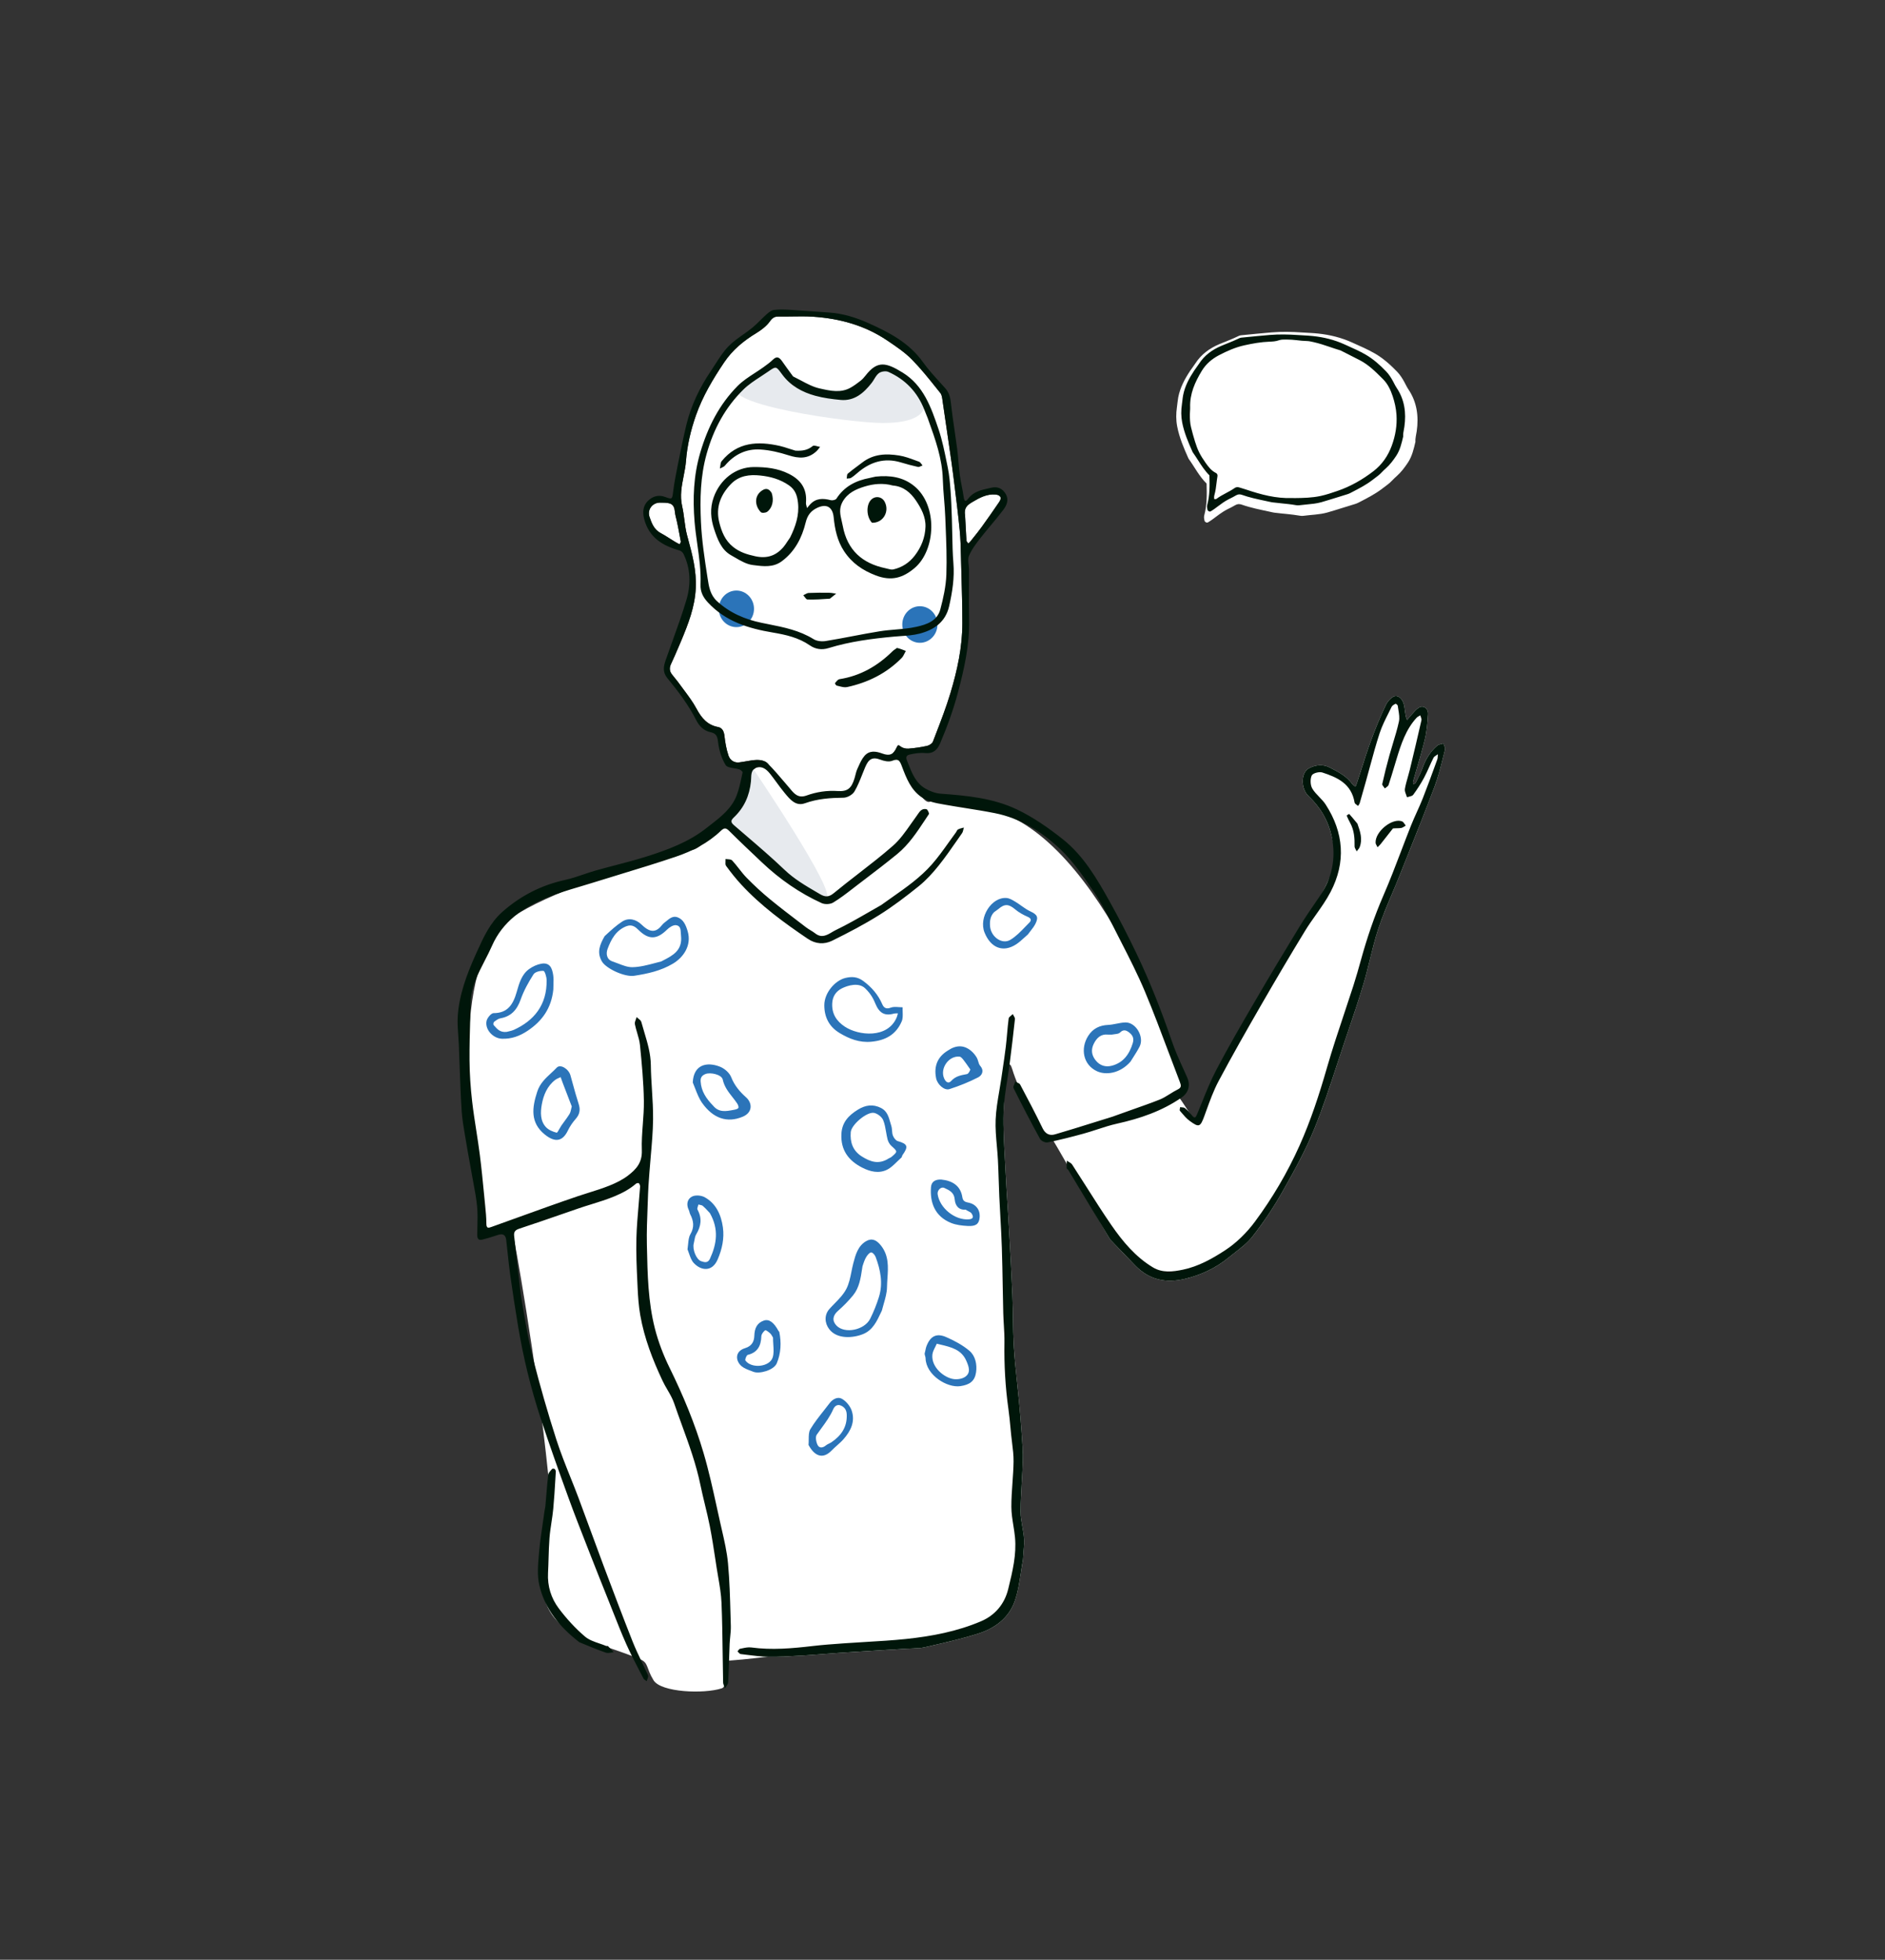<svg width="228" height="237" viewBox="0 0 228 237" fill="none" xmlns="http://www.w3.org/2000/svg">
<rect x="0" y="0" width="228" height="237" fill="#333333" stroke="none"/>
<path d="M123.732 188.631C123.413 190.368 123.286 192.097 122.728 193.658C122.004 195.685 120.327 196.909 118.391 197.532C116.264 198.216 114.073 198.696 111.896 199.199C111.173 199.366 110.406 199.334 109.659 199.38C106.967 199.549 104.275 199.706 101.584 199.881C100.116 199.976 98.65 200.118 97.182 200.203C95.773 200.284 94.362 200.378 92.953 200.355C92.64 200.35 90.686 200.644 87.952 200.844C87.421 200.883 88.248 203.864 87.293 204.177C85.166 204.873 79.957 204.678 79.048 203.199C78.139 201.721 78.462 201.098 77.454 200.671C72.527 198.58 67.451 198.092 65.964 193.658C64.974 190.707 66.858 183.716 66.31 178.348C64.905 164.585 62.111 149.228 62.02 149.15C62.029 149.139 59.044 149.404 58.822 148.267C56.064 134.156 54.806 115.559 62.02 110.87C66.364 108.046 74.638 105.146 83.811 102.777C85.144 102.433 85.931 100.397 87.293 100.077C87.598 100.005 88.53 98.165 89.329 96.317C90.134 94.456 90.811 92.587 92.463 92.505C95.86 92.337 101.72 87.814 105.695 89.226C109.336 90.518 111.181 97.792 112.587 96.911C114.004 96.023 115.258 97.565 117.198 97.565C131.089 97.565 141.55 124.994 143.005 131.743C140.574 135.39 133.374 135.39 126.57 137.551C125.444 136.107 123.182 131.779 122.451 129.343C121.699 126.837 121.44 132.52 121.387 134.534C121.319 137.139 121.544 139.753 121.668 142.361C121.749 144.081 121.885 145.798 121.979 147.516C122.146 150.534 122.321 153.552 122.451 156.572C122.543 158.697 122.503 160.829 122.635 162.951C122.77 165.125 123.049 167.289 123.252 169.458C123.371 170.734 123.481 172.011 123.568 173.29C123.642 174.368 123.746 175.451 123.717 176.528C123.661 178.616 123.451 180.7 123.442 182.787C123.437 183.876 123.788 184.963 123.861 186.059C123.915 186.882 123.782 187.718 123.732 188.631Z" fill="white"/>
<path d="M145.943 58.48C145.047 57.598 144.499 56.496 143.795 55.516C143.774 55.487 143.754 55.456 143.74 55.424C143.188 54.181 142.65 52.938 142.388 51.58C142.235 50.786 142.242 50.013 142.358 49.226C142.415 48.835 142.44 48.437 142.514 48.05C142.744 46.861 143.302 45.826 143.956 44.841C144.153 44.545 144.379 44.269 144.571 43.969C145.289 42.847 146.302 42.124 147.481 41.62C148.249 41.292 149.037 41.016 149.788 40.645C149.88 40.599 149.982 40.559 150.083 40.549C151.325 40.427 152.568 40.3 153.812 40.197C155.025 40.096 156.241 40.124 157.455 40.205C158.112 40.249 158.773 40.268 159.428 40.337C160.85 40.487 162.224 40.821 163.544 41.42C164.465 41.84 165.395 42.231 166.278 42.738C167.294 43.32 168.155 44.094 168.971 44.934C169.344 45.318 169.63 45.769 169.885 46.243C170.038 46.526 170.173 46.822 170.351 47.086C171.389 48.622 171.613 50.332 171.361 52.14C171.302 52.567 171.17 52.983 171.205 53.422C171 54.298 170.801 55.177 170.299 55.936C169.904 56.531 169.477 57.098 168.946 57.572C168.762 57.737 168.576 57.902 168.41 58.085C168.049 58.482 167.609 58.767 167.192 59.089C166.293 59.783 165.293 60.274 164.302 60.789C164.18 60.853 164.049 60.904 163.917 60.946C163.387 61.114 162.855 61.276 162.323 61.439C161.725 61.622 161.129 61.817 160.525 61.984C159.581 62.245 158.602 62.249 157.64 62.382C157.504 62.4 157.36 62.39 157.225 62.366C156.198 62.185 155.158 62.13 154.126 61.996C153.955 61.974 153.786 61.927 153.617 61.891C152.462 61.641 151.3 61.419 150.179 61.022C149.899 60.922 149.645 60.945 149.384 61.104C149.085 61.286 148.768 61.436 148.456 61.593C147.796 61.926 147.222 62.394 146.628 62.831C146.459 62.955 146.282 63.068 146.103 63.174C145.964 63.256 145.726 63.133 145.69 62.961C145.645 62.751 145.6 62.544 145.66 62.323C145.994 61.091 145.982 59.831 145.943 58.48Z" fill="white"/>
<path fill-rule="evenodd" clip-rule="evenodd" d="M87.745 99.052C87.745 99.052 89.257 96.9 89.779 95.779C90.301 94.657 90.791 92.505 90.791 92.505C90.791 92.505 101.581 108.385 99.874 108.592C96.461 109.005 87.745 99.052 87.745 99.052Z" fill="#E7EAEE"/>
<path d="M134.273 149.887C132.565 147.064 128.935 140.483 127.263 137.704C127.225 137.639 135.008 130.199 141.937 132.083C142.625 132.27 143.948 135.057 144.597 135.39C145.804 136.009 145.589 132.985 147.899 128.725C151.538 122.017 158.241 112 160.872 106.02C161.941 103.589 161.185 101.695 161.073 101.164C160.655 99.201 159.675 97.599 158.26 96.254C157.342 95.382 157.306 93.434 158.351 92.898C159.122 92.502 159.992 92.376 160.872 92.833C161.877 93.355 162.877 93.849 163.568 94.821C163.662 94.953 163.826 95.03 163.957 95.132C164.02 94.966 164.09 94.803 164.145 94.635C164.702 92.945 165.215 91.238 165.825 89.57C166.365 88.095 166.962 86.638 167.641 85.228C167.864 84.763 168.428 84.165 168.824 84.174C169.408 84.188 169.788 84.843 169.876 85.529C169.922 85.893 169.972 86.257 170.038 86.618C170.067 86.776 170.14 86.925 170.194 87.079C170.299 86.948 170.397 86.808 170.512 86.686C170.859 86.317 171.166 85.882 171.573 85.608C172.132 85.232 172.769 85.65 172.724 86.373C172.661 87.372 172.586 88.388 172.355 89.354C171.938 91.092 171.398 92.798 170.916 94.519C170.888 94.621 170.915 94.741 170.917 94.853C171.025 94.792 171.187 94.76 171.234 94.667C171.537 94.055 171.862 93.448 172.091 92.805C172.463 91.766 173.025 90.877 173.839 90.174C174.028 90.011 174.335 89.995 174.588 89.911C174.661 90.155 174.843 90.43 174.789 90.639C174.398 92.146 174.059 93.682 173.514 95.131C172.141 98.783 170.674 102.396 169.232 106.02C168.398 108.114 167.43 110.158 166.723 112.296C166.001 114.476 165.581 116.761 164.927 118.968C164.232 121.307 163.432 123.613 162.652 125.924C161.465 129.436 160.397 133.002 159.009 136.427C157.925 139.104 156.513 141.651 155.093 144.162C154.029 146.043 152.81 147.852 151.486 149.545C150.708 150.539 149.603 151.264 148.617 152.074C147.04 153.371 145.248 154.199 143.287 154.666C141.03 155.204 139.026 154.785 137.342 153.073C136.322 152.036 135.322 150.978 134.273 149.887Z" fill="white"/>
<path fill-rule="evenodd" clip-rule="evenodd" d="M81.172 80.281C80.954 80.738 80.968 81.138 81.252 81.527C81.379 81.701 81.516 81.867 81.653 82.032C81.801 82.211 81.948 82.389 82.083 82.577C82.286 82.861 82.496 83.141 82.707 83.422C83.258 84.158 83.81 84.896 84.243 85.701C84.855 86.84 85.564 87.68 86.85 87.921C87.372 88.019 87.569 88.452 87.631 89.023C87.718 89.818 87.86 90.623 88.114 91.374C88.296 91.912 88.776 92.268 89.388 92.2C89.674 92.167 89.96 92.117 90.245 92.067C90.684 91.989 91.123 91.912 91.564 91.901C91.986 91.89 92.534 92.005 92.818 92.288C93.577 93.045 94.275 93.868 94.973 94.689L94.973 94.689C95.118 94.859 95.262 95.029 95.406 95.198C95.46 95.261 95.512 95.324 95.564 95.386C96.074 95.998 96.548 96.567 97.561 96.202C98.763 95.768 100.028 95.574 101.332 95.662C102.529 95.743 102.996 95.322 103.364 94.104C103.402 93.979 103.434 93.852 103.466 93.724C103.528 93.478 103.589 93.231 103.693 93.006C103.732 92.92 103.771 92.833 103.809 92.746L103.81 92.746C104.022 92.269 104.24 91.782 104.568 91.407C105.16 90.73 105.929 90.834 106.716 91.125C107.602 91.451 108.062 91.251 108.444 90.413C108.606 90.059 108.66 90.063 108.956 90.29C109.195 90.474 109.572 90.559 109.878 90.535C110.633 90.477 111.389 90.367 112.13 90.203C112.397 90.143 112.751 89.923 112.843 89.684C112.955 89.392 113.067 89.1 113.179 88.809L113.18 88.807C113.815 87.159 114.451 85.508 114.96 83.817C115.787 81.067 116.403 78.251 116.402 75.345C116.401 73.399 116.346 71.453 116.291 69.507L116.291 69.506C116.277 69.013 116.263 68.52 116.25 68.026C116.244 67.792 116.238 67.558 116.233 67.323C116.209 66.256 116.184 65.187 116.081 64.127C115.895 62.215 115.655 60.309 115.416 58.402C115.375 58.082 115.335 57.761 115.295 57.441C115.178 56.502 115.041 55.566 114.905 54.629L114.904 54.628C114.859 54.319 114.814 54.009 114.77 53.699L114.673 53.028L114.673 53.028C114.46 51.539 114.246 50.05 114.021 48.563C114.012 48.505 114.004 48.445 113.996 48.384L113.996 48.384C113.954 48.074 113.91 47.743 113.742 47.534C113.592 47.347 113.442 47.159 113.293 46.972L113.293 46.972C112.334 45.772 111.373 44.568 110.304 43.482C109.465 42.63 108.454 41.946 107.461 41.274L107.332 41.187C104.619 39.349 101.58 38.522 98.386 38.304C97.511 38.244 96.631 38.258 95.751 38.272C95.224 38.28 94.697 38.288 94.171 38.281C93.691 38.274 93.431 38.433 93.119 38.868C92.706 39.446 92.087 39.911 91.477 40.283C89.953 41.211 88.612 42.301 87.582 43.834C86.229 45.847 84.989 47.919 84.179 50.228C83.554 52.009 83.122 53.838 82.972 55.754C82.924 56.373 82.804 56.983 82.684 57.594C82.452 58.776 82.22 59.959 82.507 61.206C82.63 61.742 82.702 62.293 82.774 62.844C82.858 63.489 82.943 64.134 83.11 64.755L83.203 65.098C83.736 67.071 84.26 69.007 84.156 71.131C84.044 73.414 83.265 75.408 82.362 77.569C82.247 77.834 82.133 78.1 82.02 78.366C81.746 79.009 81.471 79.652 81.172 80.281ZM116.886 65.313V65.313C116.882 65.351 116.879 65.388 116.894 65.414C116.94 65.494 116.995 65.568 117.051 65.642C117.073 65.672 117.095 65.701 117.116 65.731C117.14 65.709 117.165 65.688 117.189 65.667L117.189 65.666C117.243 65.621 117.296 65.576 117.339 65.521C117.461 65.367 117.584 65.214 117.707 65.06C118.058 64.623 118.408 64.186 118.737 63.733C119.462 62.731 120.171 61.717 120.866 60.693C121.275 60.089 120.868 59.839 120.382 59.803C119.371 59.729 118.515 60.173 117.646 60.692C117.026 61.063 116.568 61.374 116.731 62.353L116.755 62.792C116.8 63.611 116.845 64.431 116.889 65.251C116.89 65.271 116.888 65.292 116.886 65.313ZM82.263 65.716C82.241 65.753 82.219 65.79 82.203 65.826C81.771 65.612 81.37 65.356 80.973 65.102C80.625 64.88 80.281 64.661 79.921 64.472C79.108 64.047 78.822 63.274 78.561 62.506C78.262 61.623 78.929 60.778 79.833 60.785C79.873 60.785 79.913 60.785 79.954 60.785C80.276 60.786 80.603 60.788 80.913 60.858C81.522 60.997 81.583 61.487 81.641 61.96C81.659 62.107 81.677 62.252 81.711 62.384C81.928 63.23 82.087 64.092 82.246 64.954C82.278 65.132 82.311 65.31 82.344 65.488C82.357 65.556 82.31 65.636 82.263 65.716Z" fill="white"/>
<ellipse cx="111.264" cy="75.524" rx="2.128" ry="2.212" fill="#2B74B9"/>
<ellipse cx="89.072" cy="73.628" rx="2.128" ry="2.212" fill="#2B74B9"/>
<path fill-rule="evenodd" clip-rule="evenodd" d="M99.132 46.975C100.345 47.245 101.66 47.574 102.885 46.882C103.3 46.648 103.69 46.36 104.068 46.064C104.299 45.883 104.507 45.659 104.688 45.424C106.127 43.559 107.19 43.838 109.172 45.056C111.707 46.614 114.644 51.152 106.782 51.152C102.822 51.152 87.006 48.91 89.214 46.682C90.117 45.772 91.299 45.162 92.347 44.405C92.741 44.12 93.143 43.834 93.491 43.493C93.996 42.999 94.302 43.26 94.617 43.714C95.03 44.311 95.463 44.894 95.927 45.524C97.018 46.052 98.031 46.729 99.132 46.975Z" fill="#E7EAEE"/>
<path fill-rule="evenodd" clip-rule="evenodd" d="M141.505 132.299C141.094 132.556 140.684 132.813 140.242 132.987C139.175 133.408 138.093 133.788 136.999 134.173L136.999 134.173L136.999 134.173L136.999 134.173L136.999 134.173L136.999 134.173L136.999 134.173L136.998 134.173C136.306 134.417 135.61 134.662 134.909 134.919C134.698 135.005 134.513 135.061 134.333 135.115C134.291 135.128 134.249 135.141 134.207 135.154C133.582 135.347 132.957 135.543 132.332 135.738L132.332 135.738C130.763 136.229 129.194 136.719 127.618 137.179C126.979 137.365 126.451 137.157 126.105 136.439C125.243 134.657 124.32 132.905 123.392 131.158C123.328 131.037 123.169 130.97 123.01 130.903C122.936 130.872 122.862 130.841 122.798 130.804C122.774 130.889 122.735 130.981 122.697 131.073L122.697 131.073C122.614 131.272 122.531 131.47 122.592 131.591C123.627 133.658 124.689 135.711 125.8 137.733C125.938 137.984 126.435 138.213 126.71 138.157C128.169 137.858 129.617 137.492 131.056 137.096C131.612 136.943 132.162 136.764 132.712 136.585L132.712 136.585C133.504 136.327 134.296 136.069 135.104 135.889C137.88 135.271 140.536 134.379 142.918 132.729C143.774 132.137 144.009 131.231 143.592 130.292C143.447 129.964 143.299 129.637 143.151 129.31C142.641 128.183 142.13 127.054 141.73 125.886C140.504 122.303 139.124 118.789 137.5 115.385C136.472 113.231 135.38 111.106 134.22 109.026C132.67 106.247 131.047 103.47 128.554 101.493C126.823 100.119 124.97 98.826 122.999 97.887C120.118 96.515 116.954 96.215 113.806 95.987C113.163 95.94 112.487 95.689 111.919 95.36C110.779 94.699 110.317 93.529 109.851 92.35C109.8 92.221 109.748 92.092 109.697 91.964C109.467 91.395 109.837 91.289 110.07 91.239C110.669 91.11 111.303 91.007 111.906 91.071C112.845 91.169 113.362 90.715 113.707 89.905C114.553 87.919 115.293 85.899 115.852 83.797C116.626 80.888 117.287 77.978 117.217 74.928C117.186 73.606 117.193 72.284 117.2 70.961C117.204 70.271 117.208 69.581 117.206 68.892C117.206 68.704 117.184 68.507 117.162 68.31C117.118 67.916 117.074 67.524 117.206 67.21C117.531 66.436 118.065 65.743 118.582 65.076C118.992 64.548 119.42 64.036 119.848 63.524L119.848 63.524C120.366 62.903 120.884 62.283 121.37 61.635C121.761 61.114 122.052 60.45 121.659 59.758C121.274 59.081 120.657 58.807 119.941 58.975C119.818 59.004 119.694 59.031 119.57 59.058C118.669 59.256 117.759 59.457 117.123 60.287C116.817 60.686 116.64 60.687 116.561 60.108C116.503 59.679 116.419 59.253 116.335 58.827L116.335 58.827L116.335 58.827L116.335 58.827L116.335 58.827L116.335 58.827L116.335 58.827L116.335 58.827L116.335 58.827L116.335 58.827L116.335 58.826L116.335 58.826L116.335 58.826L116.335 58.826L116.335 58.826C116.249 58.385 116.162 57.944 116.103 57.5C116.03 56.951 115.982 56.4 115.933 55.848L115.933 55.848L115.933 55.847L115.933 55.847L115.933 55.847L115.933 55.847L115.933 55.847L115.933 55.847L115.933 55.847L115.933 55.847L115.933 55.847L115.933 55.847L115.933 55.846L115.933 55.846L115.933 55.846L115.932 55.846C115.885 55.313 115.838 54.779 115.769 54.249C115.673 53.503 115.563 52.76 115.454 52.016L115.454 52.016L115.454 52.016L115.454 52.016L115.454 52.015L115.454 52.015L115.454 52.015L115.454 52.015L115.454 52.015L115.454 52.015L115.454 52.015L115.454 52.015L115.454 52.015L115.454 52.014L115.454 52.014C115.289 50.889 115.124 49.764 115.002 48.633C114.93 47.962 114.751 47.424 114.317 46.935C114.092 46.681 113.864 46.429 113.636 46.178L113.635 46.178C112.935 45.406 112.234 44.634 111.63 43.788C109.963 41.454 107.596 40.229 105.139 39.119C103.556 38.403 101.92 37.891 100.179 37.788C99.413 37.742 98.648 37.686 97.882 37.629L97.882 37.629C97.101 37.571 96.319 37.513 95.537 37.467C94.894 37.43 94.239 37.403 93.604 37.486C93.288 37.527 92.972 37.79 92.711 38.02C92.454 38.247 92.209 38.49 91.964 38.733C91.649 39.047 91.333 39.359 90.992 39.638C90.632 39.932 90.251 40.202 89.87 40.471L89.87 40.471L89.87 40.471C89.245 40.913 88.621 41.355 88.095 41.9C87.49 42.527 87.007 43.282 86.525 44.036L86.525 44.036L86.525 44.036C86.347 44.313 86.17 44.591 85.987 44.861C84.626 46.871 83.581 49.042 83.006 51.432C82.65 52.912 82.348 54.406 82.049 55.899L82.001 56.135C81.782 57.229 81.561 58.325 81.423 59.43L81.417 59.479C81.308 60.355 81.299 60.421 80.491 60.111C79.657 59.79 78.937 60.007 78.35 60.595C77.772 61.173 77.709 61.954 77.909 62.74C78.497 65.043 80.191 66.007 82.215 66.582C82.392 66.632 82.587 66.811 82.671 66.984C83.544 68.779 83.582 70.687 83.029 72.538C82.521 74.243 81.918 75.917 81.316 77.591C81.05 78.33 80.784 79.068 80.526 79.81C80.26 80.573 80.115 81.273 80.723 82.012C82.031 83.603 83.281 85.248 84.224 87.114C84.598 87.853 85.173 88.386 85.943 88.547C86.677 88.7 86.776 89.077 86.863 89.793C86.977 90.736 87.279 91.727 87.769 92.517C87.924 92.768 88.344 92.836 88.774 92.906L88.774 92.906L88.774 92.906H88.774C89.001 92.942 89.231 92.98 89.427 93.045C89.586 93.098 89.839 93.319 89.82 93.409C89.785 93.567 89.751 93.727 89.718 93.886L89.718 93.887L89.718 93.887L89.717 93.888L89.717 93.889L89.717 93.89L89.717 93.89L89.717 93.89L89.717 93.89L89.717 93.89L89.717 93.89L89.717 93.89L89.717 93.89L89.717 93.89L89.717 93.89L89.717 93.89L89.717 93.89L89.717 93.89L89.717 93.89L89.717 93.89C89.554 94.66 89.391 95.434 89.115 96.161C88.513 97.753 87.232 98.749 85.989 99.716L85.989 99.716L85.989 99.716C85.819 99.848 85.65 99.98 85.483 100.112C83.312 101.837 80.73 102.785 78.136 103.602C76.916 103.986 75.679 104.31 74.442 104.633L74.442 104.633C73.639 104.843 72.837 105.053 72.039 105.279C71.542 105.42 71.051 105.587 70.56 105.754C69.831 106.001 69.104 106.249 68.358 106.411C65.495 107.036 62.969 108.32 60.75 110.287C59.259 111.61 58.458 113.388 57.654 115.176L57.536 115.436C56.448 117.846 55.494 120.416 55.36 123.024C55.322 123.756 55.376 124.492 55.43 125.228C55.457 125.601 55.484 125.973 55.499 126.345C55.534 127.182 55.564 128.018 55.593 128.855C55.658 130.675 55.722 132.495 55.838 134.311C55.902 135.324 56.075 136.33 56.248 137.335C56.298 137.623 56.348 137.912 56.395 138.2C56.523 138.985 56.666 139.767 56.809 140.55C56.904 141.072 56.999 141.594 57.09 142.116C57.15 142.457 57.213 142.798 57.277 143.138C57.448 144.055 57.62 144.971 57.707 145.896C57.787 146.746 57.763 147.607 57.74 148.467C57.733 148.722 57.726 148.976 57.722 149.23C57.715 149.677 57.79 150.04 58.307 149.918C58.819 149.798 59.321 149.637 59.823 149.476L59.823 149.476L59.823 149.475L59.823 149.475L59.823 149.475C59.981 149.425 60.139 149.374 60.297 149.325C60.83 149.158 61.156 149.353 61.225 149.923C61.293 150.486 61.353 151.051 61.413 151.615L61.413 151.615C61.504 152.472 61.594 153.329 61.714 154.181C62.003 156.254 62.322 158.322 62.665 160.386C63.296 164.174 64.205 167.895 65.4 171.53C66.462 174.761 67.611 177.963 68.77 181.159C69.438 182.999 70.153 184.822 70.867 186.644L70.867 186.644L70.868 186.646L70.868 186.646C71.05 187.111 71.233 187.576 71.414 188.042C72.151 189.929 72.903 191.811 73.657 193.691C73.832 194.128 74.004 194.565 74.177 195.003L74.177 195.003C74.684 196.286 75.191 197.569 75.75 198.826C76.236 199.918 76.788 200.978 77.339 202.038C77.502 202.35 77.665 202.663 77.826 202.976C77.876 203.074 77.976 203.143 78.077 203.213C78.124 203.245 78.17 203.277 78.212 203.312C78.232 203.255 78.255 203.198 78.279 203.141C78.333 203.007 78.388 202.873 78.4 202.736C78.41 202.628 78.351 202.51 78.295 202.398C78.28 202.368 78.266 202.339 78.252 202.31C78.065 201.902 77.871 201.496 77.677 201.09L77.677 201.089C77.27 200.238 76.863 199.387 76.515 198.51C75.312 195.472 74.157 192.413 73.007 189.353C72.49 187.978 71.985 186.598 71.479 185.218C70.982 183.86 70.484 182.502 69.976 181.148C69.66 180.306 69.326 179.471 68.991 178.636C68.393 177.141 67.795 175.646 67.301 174.115C66.252 170.865 65.314 167.571 64.464 164.258C63.985 162.391 63.656 160.48 63.328 158.573C63.268 158.231 63.209 157.888 63.15 157.545C62.984 156.598 62.878 155.64 62.773 154.681C62.737 154.354 62.701 154.027 62.663 153.701C62.496 152.282 62.339 150.862 62.186 149.441C62.135 148.967 62.337 148.743 62.801 148.59C64.581 148.005 66.352 147.391 68.123 146.778L68.123 146.778L68.123 146.778L68.125 146.777C68.754 146.559 69.382 146.341 70.011 146.125C70.479 145.964 70.978 145.809 71.49 145.651C73.386 145.063 75.473 144.416 76.916 143.154C77 143.081 77.219 143.039 77.271 143.093C77.365 143.189 77.432 143.372 77.422 143.512C77.372 144.212 77.312 144.913 77.251 145.613C77.132 146.994 77.013 148.374 76.975 149.758C76.928 151.512 77.009 153.272 77.09 155.029L77.09 155.03C77.101 155.262 77.111 155.493 77.122 155.725C77.172 156.839 77.252 157.963 77.444 159.059C77.933 161.847 78.949 164.455 80.142 166.989C80.315 167.358 80.521 167.712 80.727 168.066C81.035 168.596 81.342 169.124 81.537 169.695C81.836 170.569 82.152 171.436 82.468 172.303L82.468 172.304C83.335 174.686 84.203 177.069 84.718 179.575C84.88 180.364 85.069 181.146 85.258 181.928L85.258 181.929C85.468 182.797 85.678 183.665 85.851 184.541C86.117 185.892 86.325 187.257 86.532 188.62L86.532 188.62C86.58 188.934 86.627 189.249 86.676 189.563C86.735 189.946 86.801 190.33 86.868 190.714C87.047 191.756 87.227 192.798 87.27 193.846C87.356 195.932 87.384 198.02 87.411 200.108C87.425 201.222 87.44 202.337 87.464 203.452C87.467 203.618 87.535 203.782 87.603 203.947C87.635 204.023 87.666 204.1 87.691 204.177C87.733 204.099 87.786 204.022 87.838 203.945C87.951 203.779 88.064 203.613 88.074 203.441C88.126 202.502 88.157 201.562 88.188 200.622L88.188 200.622L88.188 200.622L88.188 200.621L88.188 200.621L88.188 200.621L88.188 200.621L88.188 200.62L88.188 200.62L88.188 200.62L88.188 200.619L88.188 200.619L88.188 200.619L88.188 200.618L88.188 200.618V200.618C88.208 200.011 88.228 199.404 88.253 198.797C88.266 198.508 88.295 198.219 88.323 197.93C88.367 197.497 88.41 197.064 88.397 196.633C88.383 196.181 88.371 195.73 88.359 195.278L88.359 195.276C88.302 193.208 88.245 191.138 88.058 189.082C87.933 187.703 87.619 186.339 87.306 184.981C87.246 184.72 87.186 184.46 87.127 184.199C86.987 183.576 86.85 182.951 86.713 182.326C86.227 180.11 85.741 177.893 85.102 175.725C84.054 172.165 82.63 168.747 80.995 165.421C80.252 163.909 79.629 162.295 79.211 160.656C78.391 157.437 78.32 154.11 78.25 150.802L78.243 150.491C78.21 148.968 78.271 147.443 78.331 145.918L78.331 145.918C78.351 145.398 78.372 144.878 78.389 144.358C78.411 143.675 78.461 142.992 78.512 142.311C78.523 142.161 78.534 142.012 78.545 141.862C78.594 141.183 78.653 140.504 78.713 139.824L78.713 139.824C78.844 138.34 78.974 136.855 78.992 135.369C79.006 134.174 78.931 132.978 78.857 131.782L78.857 131.782C78.795 130.791 78.733 129.8 78.722 128.808C78.706 127.409 78.317 126.116 77.929 124.822C77.805 124.412 77.682 124.002 77.571 123.588C77.528 123.429 77.37 123.303 77.211 123.178C77.138 123.12 77.065 123.062 77.003 123C76.979 123.09 76.944 123.182 76.909 123.274C76.833 123.475 76.757 123.675 76.792 123.853C76.861 124.209 76.965 124.559 77.069 124.909C77.213 125.399 77.358 125.888 77.408 126.388C77.632 128.628 77.844 130.878 77.879 133.127C77.893 134.068 77.822 135.012 77.752 135.955C77.673 137.007 77.594 138.059 77.634 139.107C77.69 140.601 76.957 141.396 75.974 142.154C74.682 143.152 72.837 143.729 71.18 144.246C70.741 144.383 70.315 144.516 69.917 144.652C67.44 145.494 64.978 146.383 62.517 147.272C61.501 147.639 60.484 148.006 59.467 148.37L59.45 148.376C59.109 148.498 58.829 148.599 58.829 147.995C58.83 147.259 58.757 146.522 58.683 145.788L58.679 145.749C58.638 145.331 58.597 144.913 58.556 144.495C58.399 142.88 58.242 141.265 58.037 139.656C57.912 138.674 57.76 137.695 57.608 136.716C57.426 135.546 57.245 134.376 57.109 133.2C56.918 131.547 56.805 129.876 56.792 128.212C56.779 126.527 56.828 124.84 56.878 123.154C56.898 122.493 56.918 121.831 56.933 121.169C56.976 119.394 57.814 117.765 58.632 116.176C58.938 115.582 59.241 114.993 59.499 114.404C60.804 111.419 63.263 109.773 66.03 108.61C67.359 108.051 68.747 107.638 70.133 107.226C70.643 107.074 71.152 106.923 71.658 106.764C72.791 106.408 73.928 106.062 75.064 105.716L75.066 105.715C77.309 105.032 79.553 104.348 81.773 103.594C83.754 102.921 85.641 101.957 87.201 100.465C87.628 100.056 87.838 100.129 88.215 100.503C89.445 101.726 90.705 102.917 91.965 104.108L92.182 104.313C94.329 106.343 96.719 108.003 99.377 109.214C99.771 109.394 100.416 109.368 100.782 109.147C101.607 108.648 102.379 108.052 103.149 107.456C103.308 107.333 103.466 107.211 103.625 107.089C103.945 106.844 104.265 106.6 104.585 106.356L104.585 106.356L104.586 106.356L104.586 106.356L104.586 106.356L104.586 106.356L104.586 106.356L104.586 106.355L104.586 106.355L104.586 106.355L104.586 106.355L104.586 106.355L104.586 106.355L104.586 106.355L104.587 106.355C105.917 105.341 107.248 104.326 108.542 103.264C109.917 102.135 110.901 100.647 111.882 99.165C112.039 98.927 112.195 98.69 112.353 98.455C112.416 98.363 112.196 97.886 112.056 97.857C111.505 97.741 111.252 98.114 110.986 98.505C110.936 98.58 110.885 98.655 110.832 98.727C110.612 99.026 110.397 99.332 110.182 99.639L110.182 99.639C109.515 100.59 108.845 101.547 108.002 102.285C106.658 103.463 105.246 104.557 103.834 105.651L103.834 105.651L103.833 105.651L103.833 105.651L103.833 105.652L103.833 105.652L103.833 105.652L103.833 105.652L103.833 105.652L103.833 105.652L103.833 105.652L103.833 105.652L103.833 105.652L103.833 105.652L103.833 105.652C102.828 106.43 101.824 107.208 100.843 108.017C100.233 108.521 99.784 108.484 99.194 108.138C99.067 108.063 98.94 107.989 98.813 107.915L98.806 107.911C97.43 107.108 96.066 106.311 94.876 105.174C93.346 103.713 91.741 102.337 90.136 100.962L90.136 100.962L90.135 100.961L90.135 100.961C89.676 100.568 89.217 100.174 88.76 99.779C88.336 99.413 88.412 99.186 88.777 98.839C89.998 97.678 90.654 96.241 90.831 94.507C90.842 94.401 90.846 94.285 90.85 94.165V94.165V94.165V94.164V94.164V94.164V94.164V94.164V94.164V94.164C90.867 93.618 90.886 92.979 91.59 92.808C92.266 92.644 92.77 93.104 93.174 93.613C93.432 93.939 93.679 94.275 93.926 94.612L93.926 94.612L93.926 94.612L93.926 94.612L93.926 94.612L93.926 94.613L93.927 94.613L93.927 94.613L93.927 94.613L93.927 94.614L93.927 94.614L93.927 94.614L93.927 94.614L93.928 94.614L93.928 94.615L93.928 94.615C94.235 95.034 94.543 95.453 94.873 95.853L94.935 95.928C95.566 96.693 96.262 97.536 97.359 97.142C98.893 96.591 100.441 96.488 102.036 96.468C102.489 96.463 103.118 96.111 103.351 95.716C103.735 95.064 104.019 94.347 104.303 93.631L104.303 93.631C104.412 93.354 104.522 93.078 104.638 92.804C105.044 91.842 105.468 91.483 106.487 91.868C106.929 92.036 107.515 92.169 107.916 92.004C108.709 91.676 108.859 92.073 109.082 92.663L109.109 92.736C109.629 94.103 110.157 95.475 111.411 96.367C112.238 96.956 113.173 97.118 114.11 97.281C114.197 97.296 114.284 97.311 114.371 97.327C115.185 97.472 116.002 97.602 116.819 97.732L116.819 97.732L116.819 97.732L116.819 97.732L116.819 97.732L116.819 97.732L116.819 97.732L116.819 97.732L116.819 97.732L116.819 97.732L116.819 97.732L116.819 97.732L116.819 97.732L116.82 97.732L116.82 97.732L116.82 97.732C117.995 97.919 119.17 98.106 120.336 98.338C123.376 98.941 125.981 100.563 128.213 102.663C129.773 104.13 131.032 105.977 132.26 107.778L132.296 107.83C133.188 109.138 133.913 110.575 134.634 112.003L134.634 112.003L134.636 112.008C134.719 112.171 134.801 112.334 134.884 112.497C135.106 112.936 135.331 113.375 135.556 113.814L135.556 113.815L135.557 113.816L135.557 113.817L135.557 113.818L135.558 113.819L135.558 113.82L135.559 113.821L135.559 113.822L135.56 113.823C136.592 115.841 137.626 117.862 138.501 119.952C139.513 122.37 140.436 124.828 141.359 127.286L141.359 127.286L141.36 127.287L141.36 127.287L141.36 127.287L141.36 127.288L141.36 127.288L141.36 127.289L141.36 127.289L141.361 127.289L141.361 127.29L141.361 127.29L141.361 127.291L141.361 127.291L141.362 127.292L141.362 127.293L141.363 127.294L141.363 127.296L141.363 127.297L141.364 127.298L141.364 127.299L141.365 127.3L141.365 127.301L141.366 127.302L141.366 127.304L141.367 127.305L141.367 127.306L141.367 127.307L141.368 127.308C141.814 128.497 142.261 129.687 142.718 130.871C142.871 131.269 142.92 131.522 142.454 131.75C142.128 131.91 141.817 132.104 141.505 132.299ZM82.02 78.366C82.133 78.1 82.247 77.834 82.362 77.569C83.265 75.408 84.044 73.414 84.156 71.131C84.26 69.007 83.737 67.071 83.203 65.097L83.11 64.755C82.943 64.134 82.859 63.489 82.774 62.844L82.774 62.844L82.774 62.844L82.774 62.844L82.774 62.844L82.774 62.843L82.774 62.843L82.774 62.843L82.774 62.843L82.774 62.843L82.774 62.843L82.774 62.843L82.774 62.843L82.774 62.843L82.774 62.843L82.774 62.843C82.702 62.293 82.63 61.742 82.507 61.206C82.22 59.959 82.452 58.776 82.684 57.594C82.805 56.983 82.924 56.373 82.973 55.754C83.122 53.838 83.554 52.009 84.179 50.228C84.989 47.919 86.229 45.847 87.582 43.834C88.612 42.301 89.953 41.211 91.477 40.283C92.088 39.911 92.706 39.446 93.119 38.868C93.431 38.433 93.691 38.274 94.171 38.281C94.697 38.288 95.224 38.28 95.751 38.272C96.631 38.258 97.511 38.244 98.386 38.304C101.58 38.522 104.619 39.349 107.332 41.187L107.461 41.274C108.454 41.946 109.465 42.63 110.304 43.482C111.373 44.568 112.334 45.772 113.293 46.972L113.293 46.972L113.293 46.972L113.294 46.973L113.294 46.973C113.443 47.16 113.593 47.347 113.742 47.534C113.91 47.743 113.954 48.074 113.996 48.384C114.004 48.445 114.012 48.505 114.021 48.563C114.246 50.05 114.46 51.539 114.673 53.028L114.77 53.699C114.814 54.006 114.858 54.313 114.903 54.62L114.903 54.62L114.903 54.62L114.903 54.621L114.904 54.622L114.904 54.622L114.904 54.623L114.904 54.624L114.904 54.624L114.904 54.625L114.904 54.626L114.904 54.627L114.904 54.627L114.904 54.628L114.904 54.628C115.041 55.565 115.178 56.502 115.295 57.441C115.335 57.758 115.375 58.076 115.415 58.393L115.415 58.397L115.416 58.402L115.416 58.402C115.655 60.308 115.895 62.215 116.081 64.127C116.184 65.187 116.209 66.256 116.233 67.323L116.233 67.325C116.239 67.559 116.244 67.793 116.25 68.026C116.263 68.518 116.277 69.01 116.291 69.501L116.291 69.502L116.291 69.503L116.291 69.504L116.291 69.505L116.291 69.506V69.506V69.506V69.506V69.506V69.506V69.506V69.506V69.506V69.507V69.507V69.507V69.507V69.507V69.507C116.346 71.453 116.401 73.399 116.402 75.345C116.403 78.251 115.787 81.067 114.96 83.817C114.451 85.508 113.815 87.159 113.18 88.807C113.067 89.1 112.955 89.392 112.843 89.684C112.752 89.923 112.397 90.143 112.13 90.203C111.389 90.367 110.633 90.477 109.878 90.535C109.572 90.559 109.195 90.474 108.956 90.29C108.66 90.063 108.606 90.059 108.445 90.413C108.062 91.251 107.602 91.451 106.716 91.125C105.929 90.834 105.16 90.73 104.568 91.407C104.24 91.782 104.022 92.269 103.81 92.746L103.768 92.838L103.73 92.924L103.693 93.006C103.59 93.231 103.528 93.478 103.466 93.724C103.434 93.852 103.402 93.979 103.365 94.104C102.996 95.322 102.529 95.743 101.333 95.662C100.028 95.574 98.763 95.768 97.561 96.202C96.548 96.567 96.074 95.998 95.565 95.386L95.565 95.386C95.513 95.324 95.46 95.261 95.407 95.198C95.262 95.029 95.118 94.859 94.973 94.689C94.276 93.868 93.577 93.045 92.818 92.288C92.534 92.005 91.986 91.89 91.564 91.901C91.123 91.912 90.684 91.989 90.245 92.067C89.96 92.117 89.674 92.167 89.388 92.2C88.776 92.268 88.296 91.912 88.114 91.374C87.861 90.623 87.718 89.818 87.631 89.023C87.569 88.452 87.372 88.019 86.85 87.921C85.564 87.68 84.855 86.84 84.243 85.701C83.81 84.896 83.258 84.158 82.707 83.422C82.496 83.141 82.286 82.861 82.083 82.577C81.948 82.389 81.801 82.211 81.654 82.032L81.654 82.032L81.653 82.032C81.516 81.867 81.379 81.701 81.252 81.527C80.969 81.138 80.954 80.738 81.172 80.281C81.472 79.652 81.746 79.009 82.02 78.366ZM116.755 62.791L116.731 62.352C116.568 61.373 117.026 61.063 117.646 60.692C118.515 60.173 119.371 59.728 120.383 59.803C120.868 59.839 121.275 60.089 120.866 60.693C120.171 61.717 119.462 62.731 118.737 63.732C118.409 64.186 118.058 64.623 117.708 65.059L117.708 65.059L117.708 65.059L117.708 65.06L117.707 65.06L117.707 65.061L117.706 65.061L117.706 65.061L117.706 65.062L117.706 65.062L117.706 65.062L117.705 65.062L117.705 65.063L117.705 65.063C117.583 65.215 117.46 65.368 117.339 65.521C117.296 65.575 117.243 65.621 117.189 65.666C117.165 65.687 117.14 65.708 117.116 65.73C117.095 65.701 117.073 65.671 117.051 65.642C116.996 65.568 116.94 65.493 116.894 65.413C116.879 65.388 116.882 65.35 116.886 65.313C116.888 65.292 116.891 65.27 116.889 65.251C116.845 64.438 116.801 63.626 116.756 62.813L116.756 62.812L116.756 62.812L116.756 62.812L116.756 62.811L116.755 62.791ZM82.263 65.716C82.241 65.753 82.219 65.79 82.203 65.826C81.771 65.611 81.37 65.355 80.973 65.102L80.973 65.102C80.625 64.88 80.281 64.66 79.921 64.472C79.108 64.047 78.822 63.274 78.561 62.506C78.262 61.622 78.929 60.778 79.833 60.784L79.954 60.785C80.276 60.786 80.603 60.787 80.913 60.858C81.522 60.997 81.583 61.487 81.641 61.96C81.659 62.106 81.677 62.251 81.711 62.384C81.928 63.229 82.087 64.092 82.246 64.953C82.278 65.132 82.311 65.31 82.345 65.488C82.357 65.556 82.31 65.636 82.263 65.716ZM130.468 143.571L130.47 143.574L130.473 143.578C131.729 145.669 132.99 147.767 134.273 149.887C134.601 150.228 134.924 150.566 135.244 150.901C135.949 151.637 136.641 152.36 137.342 153.073C139.027 154.785 141.03 155.204 143.287 154.666C145.248 154.199 147.04 153.371 148.617 152.074C148.867 151.869 149.124 151.67 149.381 151.47L149.381 151.47L149.382 151.469L149.382 151.469L149.383 151.469L149.383 151.468L149.383 151.468L149.383 151.468L149.383 151.468L149.383 151.468L149.384 151.468L149.384 151.468L149.384 151.468L149.384 151.468L149.384 151.468L149.384 151.468L149.384 151.468L149.384 151.467L149.384 151.467L149.384 151.467C150.143 150.878 150.905 150.287 151.486 149.545C152.81 147.852 154.029 146.043 155.093 144.162C156.513 141.651 157.925 139.104 159.009 136.427C160.02 133.932 160.861 131.362 161.702 128.793L161.702 128.793L161.703 128.793L161.703 128.793L161.703 128.793L161.703 128.792L161.703 128.792L161.703 128.792L161.703 128.792L161.703 128.792L161.703 128.792L161.703 128.792L161.703 128.792L161.703 128.792L161.703 128.791C162.016 127.834 162.33 126.877 162.652 125.924C162.769 125.576 162.888 125.227 163.006 124.879L163.006 124.879C163.671 122.917 164.337 120.954 164.927 118.968C165.213 118.004 165.454 117.024 165.695 116.045L165.695 116.044L165.696 116.044C166.006 114.783 166.317 113.523 166.723 112.296C167.189 110.887 167.768 109.519 168.347 108.151C168.647 107.443 168.947 106.734 169.232 106.02C169.53 105.27 169.829 104.521 170.129 103.772L170.131 103.766L170.132 103.765C171.279 100.895 172.426 98.025 173.514 95.131C173.946 93.984 174.248 92.783 174.549 91.584C174.628 91.268 174.708 90.953 174.789 90.639C174.826 90.496 174.753 90.323 174.679 90.149C174.645 90.069 174.611 89.989 174.588 89.911C174.508 89.938 174.423 89.957 174.338 89.977C174.153 90.02 173.968 90.063 173.839 90.175C173.025 90.877 172.463 91.766 172.092 92.805C171.901 93.337 171.646 93.845 171.392 94.351L171.392 94.351C171.339 94.456 171.286 94.561 171.234 94.667C171.202 94.731 171.116 94.766 171.03 94.801C171.014 94.808 170.997 94.815 170.981 94.822C170.959 94.831 170.937 94.842 170.917 94.853C170.917 94.836 170.916 94.819 170.915 94.802C170.913 94.783 170.912 94.764 170.91 94.745C170.904 94.667 170.897 94.589 170.916 94.519C171.071 93.968 171.231 93.419 171.391 92.87C171.731 91.703 172.071 90.536 172.355 89.355C172.586 88.388 172.661 87.373 172.724 86.374C172.769 85.65 172.132 85.232 171.573 85.608C171.283 85.804 171.044 86.081 170.805 86.357L170.804 86.357C170.708 86.469 170.612 86.58 170.512 86.686C170.434 86.77 170.363 86.862 170.292 86.954C170.259 86.996 170.227 87.038 170.194 87.079C170.177 87.031 170.159 86.984 170.14 86.936C170.099 86.831 170.058 86.727 170.038 86.618C169.972 86.257 169.922 85.893 169.876 85.529C169.788 84.843 169.408 84.189 168.824 84.175C168.428 84.165 167.864 84.764 167.641 85.228C166.962 86.638 166.365 88.095 165.825 89.57C165.406 90.715 165.034 91.878 164.661 93.042L164.661 93.042L164.661 93.042L164.661 93.043L164.661 93.043L164.66 93.043L164.66 93.043L164.66 93.043L164.66 93.043L164.66 93.044L164.66 93.044L164.66 93.044L164.66 93.044L164.66 93.044L164.66 93.044L164.66 93.045L164.66 93.045L164.659 93.046L164.659 93.046L164.659 93.046L164.659 93.047C164.489 93.577 164.32 94.107 164.145 94.635C164.107 94.75 164.063 94.862 164.018 94.975C163.998 95.028 163.977 95.08 163.957 95.132C163.915 95.1 163.871 95.07 163.826 95.04C163.729 94.976 163.632 94.911 163.568 94.822C162.904 93.887 161.954 93.394 160.989 92.894L160.872 92.833C159.992 92.376 159.122 92.502 158.351 92.898C157.306 93.435 157.343 95.382 158.26 96.254C159.675 97.599 160.655 99.201 161.073 101.164C161.64 103.83 161.103 106.24 159.586 108.447L159.361 108.774C158.605 109.873 157.849 110.973 157.154 112.113C155.372 115.034 153.609 117.966 151.886 120.924L151.783 121.1L151.783 121.1C150.19 123.834 148.595 126.571 147.122 129.375C146.456 130.643 145.917 131.983 145.377 133.323L145.377 133.323L145.377 133.323L145.377 133.323L145.377 133.323L145.377 133.323L145.377 133.323L145.377 133.323L145.377 133.323L145.377 133.323L145.377 133.323L145.377 133.323L145.377 133.323L145.377 133.324L145.377 133.324C145.186 133.797 144.996 134.269 144.8 134.739C144.625 135.158 144.501 135.306 144.167 134.879C143.918 134.56 143.632 134.26 143.32 134.01C143.224 133.933 143.079 133.922 142.934 133.912C142.868 133.907 142.802 133.902 142.74 133.891C142.736 133.939 142.726 133.992 142.716 134.045C142.693 134.161 142.67 134.276 142.716 134.329C142.775 134.398 142.834 134.468 142.893 134.538C143.201 134.902 143.512 135.27 143.885 135.544C145.048 136.398 145.186 136.299 145.7 134.89C145.764 134.714 145.828 134.537 145.892 134.359L145.892 134.359C146.338 133.127 146.786 131.887 147.393 130.745C149.044 127.642 150.785 124.59 152.538 121.548C154.272 118.54 156.036 115.549 157.843 112.589C158.251 111.92 158.705 111.279 159.158 110.639C159.793 109.742 160.427 108.846 160.934 107.877C162.818 104.275 162.543 100.691 160.349 97.299C160.131 96.962 159.849 96.669 159.567 96.377C159.256 96.055 158.946 95.734 158.724 95.355C158.485 94.947 158.458 94.207 158.66 93.784C158.797 93.499 159.562 93.298 159.938 93.419C161.746 94.005 163.464 94.766 163.844 97.054C163.861 97.162 163.981 97.25 164.101 97.339C164.157 97.38 164.213 97.422 164.259 97.465C164.28 97.431 164.305 97.397 164.33 97.364C164.383 97.292 164.436 97.22 164.46 97.139C164.684 96.375 164.899 95.609 165.114 94.843L165.114 94.843L165.214 94.487C165.377 93.908 165.535 93.327 165.692 92.747L165.692 92.746L165.692 92.746L165.692 92.746L165.692 92.746L165.692 92.745L165.693 92.745L165.693 92.745L165.693 92.744L165.693 92.744L165.693 92.744L165.693 92.743L165.693 92.743L165.693 92.743L165.693 92.742L165.693 92.742C166.064 91.376 166.434 90.009 166.874 88.667C167.149 87.826 167.55 87.028 167.95 86.231L167.95 86.231L167.95 86.231C168.074 85.984 168.198 85.737 168.318 85.489C168.401 85.318 168.617 85.2 168.796 85.111C168.843 85.088 169.055 85.257 169.067 85.353C169.087 85.521 169.115 85.692 169.144 85.863C169.223 86.34 169.303 86.822 169.207 87.26C169.014 88.15 168.749 89.022 168.484 89.895L168.484 89.895C168.334 90.39 168.183 90.886 168.046 91.384C167.733 92.52 167.444 93.664 167.189 94.815C167.167 94.914 167.271 95.043 167.375 95.172C167.424 95.232 167.472 95.292 167.507 95.349C167.556 95.305 167.612 95.265 167.668 95.224C167.79 95.136 167.912 95.048 167.952 94.93C168.208 94.159 168.442 93.379 168.676 92.599L168.677 92.598C168.757 92.329 168.838 92.06 168.92 91.791C169.467 89.991 170.048 88.207 171.344 86.801C171.424 86.713 171.533 86.653 171.641 86.593C171.691 86.565 171.742 86.537 171.789 86.506C171.806 86.569 171.83 86.634 171.854 86.699C171.906 86.838 171.958 86.978 171.931 87.098C171.476 89.104 171.002 91.105 170.519 93.103C170.448 93.399 170.364 93.691 170.28 93.984L170.28 93.984C170.145 94.454 170.01 94.925 169.928 95.406C169.891 95.619 169.981 95.856 170.071 96.092C170.112 96.2 170.153 96.308 170.182 96.413C170.263 96.384 170.353 96.362 170.444 96.341C170.641 96.294 170.838 96.246 170.933 96.118C171.416 95.461 171.863 94.767 172.251 94.045C172.479 93.62 172.677 93.178 172.875 92.736C173.04 92.369 173.205 92.001 173.388 91.643C173.453 91.515 173.593 91.427 173.732 91.339C173.796 91.299 173.861 91.258 173.917 91.214C173.911 91.28 173.908 91.348 173.905 91.416C173.899 91.562 173.893 91.708 173.846 91.838L173.636 92.416L173.636 92.417C173.134 93.796 172.633 95.177 172.094 96.541C171.873 97.102 171.624 97.652 171.376 98.202C171.135 98.736 170.893 99.271 170.676 99.816C170.272 100.831 169.883 101.852 169.493 102.873L169.493 102.873L169.493 102.873L169.493 102.873L169.493 102.873L169.493 102.873L169.493 102.873L169.493 102.873L169.493 102.874L169.493 102.874L169.493 102.874L169.493 102.874L169.493 102.874L169.493 102.874L169.493 102.874L169.493 102.875C168.798 104.694 168.104 106.514 167.329 108.296C166.232 110.819 165.354 113.408 164.621 116.061C164.329 117.118 164.029 118.174 163.694 119.217C163.335 120.331 162.965 121.441 162.594 122.551C161.869 124.721 161.145 126.89 160.512 129.088C159.581 132.324 158.545 135.508 157.172 138.567C155.708 141.828 153.901 144.892 151.796 147.732C150.807 149.066 149.558 150.303 148.192 151.195C146.633 152.213 144.962 153.153 143.093 153.543C141.85 153.803 140.598 153.955 139.458 153.272C137.36 152.015 135.793 150.14 134.41 148.133C133.368 146.62 132.382 145.065 131.395 143.51L131.395 143.509L131.395 143.509L131.395 143.509L131.394 143.509L131.394 143.508L131.394 143.508L131.394 143.508L131.394 143.508L131.394 143.508L131.394 143.507L131.393 143.507L131.393 143.507L131.393 143.507L131.393 143.506C130.826 142.613 130.26 141.72 129.682 140.834C129.588 140.69 129.424 140.594 129.259 140.499L129.259 140.499C129.183 140.455 129.107 140.411 129.038 140.361C129.034 140.444 129.03 140.526 129.026 140.609C129.014 140.828 129.002 141.048 129.014 141.266C129.016 141.312 129.066 141.353 129.118 141.395C129.159 141.428 129.201 141.463 129.225 141.502C129.629 142.174 130.033 142.846 130.437 143.519L130.447 143.536L130.468 143.571ZM123.732 188.631C123.638 189.142 123.561 189.653 123.484 190.159C123.301 191.371 123.122 192.556 122.728 193.658C122.004 195.684 120.327 196.909 118.391 197.532C116.487 198.144 114.532 198.593 112.582 199.041L112.582 199.041C112.353 199.093 112.125 199.146 111.896 199.199C111.378 199.318 110.838 199.336 110.299 199.353H110.299C110.085 199.36 109.871 199.367 109.659 199.38C108.589 199.447 107.519 199.512 106.449 199.578C104.827 199.676 103.206 199.775 101.584 199.88C100.924 199.923 100.264 199.976 99.605 200.028H99.604H99.604H99.604H99.604H99.604H99.603H99.603H99.603H99.603H99.603H99.603H99.603H99.602C98.796 200.092 97.989 200.156 97.182 200.203L96.788 200.226C95.51 200.301 94.23 200.376 92.953 200.355C92.062 200.341 91.172 200.229 90.283 200.117L90.279 200.116C90.048 200.087 89.817 200.058 89.586 200.03C89.492 200.019 89.408 199.927 89.323 199.835C89.284 199.792 89.244 199.749 89.204 199.714C89.235 199.679 89.265 199.637 89.295 199.595C89.36 199.502 89.425 199.41 89.503 199.395C89.544 199.387 89.586 199.378 89.627 199.37C89.668 199.361 89.71 199.352 89.752 199.344C90.124 199.265 90.504 199.184 90.865 199.232C93.357 199.567 95.829 199.348 98.306 199.058C99.518 198.916 100.735 198.83 101.952 198.743L102.23 198.723C103.077 198.662 103.925 198.612 104.773 198.563C106.38 198.468 107.987 198.373 109.587 198.206C112.692 197.88 115.764 197.301 118.67 196.061C120.35 195.344 121.506 193.98 121.944 192.182L121.989 192C122.473 190.018 122.964 188.005 122.769 185.921C122.724 185.435 122.646 184.95 122.569 184.466C122.45 183.724 122.332 182.983 122.329 182.24C122.325 181.263 122.394 180.286 122.463 179.309C122.524 178.458 122.584 177.606 122.596 176.754C122.607 175.995 122.511 175.233 122.415 174.472L122.415 174.471L122.415 174.471L122.415 174.471L122.415 174.47L122.415 174.47L122.415 174.469L122.415 174.469C122.375 174.146 122.334 173.823 122.302 173.5C122.273 173.219 122.247 172.938 122.221 172.656C122.151 171.907 122.081 171.158 121.975 170.415C121.596 167.74 121.449 165.055 121.492 162.351C121.503 161.643 121.461 160.934 121.419 160.225L121.418 160.224C121.39 159.743 121.361 159.262 121.349 158.781C121.322 157.7 121.303 156.619 121.283 155.537C121.256 153.995 121.228 152.454 121.178 150.913C121.137 149.647 121.067 148.382 120.997 147.118L120.997 147.117C120.952 146.306 120.908 145.495 120.87 144.683C120.84 144.018 120.818 143.352 120.797 142.686L120.797 142.685L120.797 142.684L120.797 142.683L120.797 142.682L120.797 142.681L120.797 142.68C120.771 141.882 120.745 141.084 120.704 140.287C120.674 139.719 120.624 139.15 120.573 138.581C120.478 137.512 120.383 136.444 120.428 135.382C120.477 134.229 120.673 133.083 120.868 131.936C120.955 131.425 121.042 130.913 121.117 130.401C121.166 130.059 121.217 129.717 121.268 129.375L121.268 129.374L121.268 129.374L121.268 129.374L121.268 129.374L121.268 129.374L121.268 129.373L121.268 129.373L121.268 129.373L121.268 129.373L121.268 129.373L121.268 129.372L121.268 129.372L121.268 129.372C121.406 128.444 121.544 127.515 121.657 126.584C121.72 126.058 121.767 125.529 121.814 125.001L121.814 125L121.814 125L121.814 124.999L121.814 124.999L121.814 124.999L121.814 124.999L121.814 124.999L121.814 124.999L121.814 124.999L121.814 124.998L121.814 124.998L121.814 124.998L121.814 124.998L121.814 124.998C121.868 124.387 121.923 123.776 122.002 123.169C122.02 123.035 122.166 122.918 122.312 122.802C122.38 122.748 122.447 122.694 122.502 122.639C122.531 122.703 122.57 122.768 122.609 122.833C122.692 122.972 122.776 123.112 122.762 123.241C122.576 124.999 122.362 126.755 122.139 128.509C122.056 129.162 121.953 129.815 121.85 130.468C121.637 131.822 121.423 133.175 121.387 134.534C121.337 136.472 121.448 138.415 121.56 140.357C121.598 141.025 121.636 141.693 121.668 142.361C121.714 143.341 121.778 144.319 121.842 145.297L121.842 145.298L121.842 145.298L121.842 145.298L121.842 145.298L121.842 145.299L121.842 145.299L121.842 145.299L121.842 145.299L121.842 145.3L121.842 145.3L121.842 145.3L121.842 145.3L121.842 145.301L121.842 145.303C121.891 146.04 121.939 146.778 121.979 147.516C122 147.887 122.02 148.258 122.041 148.629L122.064 149.035L122.064 149.037L122.064 149.039L122.064 149.04L122.064 149.04L122.064 149.041L122.064 149.042L122.064 149.042L122.064 149.043L122.064 149.043L122.064 149.044L122.064 149.045L122.064 149.045L122.064 149.046L122.064 149.046C122.204 151.554 122.343 154.062 122.451 156.571C122.491 157.492 122.506 158.414 122.521 159.337C122.541 160.543 122.56 161.748 122.635 162.951C122.723 164.376 122.874 165.797 123.024 167.218L123.024 167.22C123.103 167.966 123.182 168.712 123.252 169.458C123.371 170.734 123.481 172.011 123.568 173.29C123.582 173.488 123.596 173.685 123.611 173.883C123.676 174.765 123.741 175.648 123.717 176.528C123.693 177.431 123.64 178.334 123.586 179.236C123.517 180.42 123.447 181.603 123.442 182.786C123.439 183.396 123.548 184.005 123.657 184.615C123.743 185.095 123.829 185.576 123.861 186.059C123.897 186.614 123.849 187.174 123.798 187.76L123.798 187.76C123.773 188.044 123.748 188.333 123.732 188.631ZM65.224 191.654C65.892 194.6 67.723 196.784 70.071 198.596L70.266 198.677C71.29 199.103 72.274 199.513 73.279 199.86C73.471 199.926 73.697 199.89 73.922 199.854C74.025 199.838 74.129 199.821 74.229 199.814C74.171 199.751 74.113 199.687 74.056 199.623L74.056 199.623C73.887 199.436 73.718 199.248 73.54 199.07C73.517 199.047 73.473 199.051 73.427 199.054C73.387 199.058 73.345 199.061 73.313 199.048C73.051 198.938 72.776 198.845 72.5 198.751C71.87 198.537 71.239 198.323 70.759 197.916C69.59 196.923 68.524 195.755 67.592 194.517C66.67 193.294 66.2 191.824 66.287 190.212C66.319 189.628 66.335 189.044 66.352 188.459C66.376 187.633 66.4 186.807 66.465 185.985C66.514 185.36 66.608 184.739 66.701 184.117C66.784 183.569 66.867 183.021 66.919 182.47C67.033 181.264 67.105 180.053 67.176 178.843C67.193 178.554 67.21 178.264 67.228 177.975C67.234 177.865 67.165 177.712 67.082 177.646C67.013 177.592 66.82 177.591 66.772 177.648C66.738 177.688 66.702 177.728 66.665 177.77C66.506 177.95 66.334 178.143 66.31 178.348C66.21 179.203 66.14 180.062 66.07 180.921L66.07 180.921C66.038 181.311 66.006 181.702 65.971 182.092C65.961 182.21 65.937 182.326 65.914 182.442C65.896 182.53 65.878 182.618 65.866 182.707C65.799 183.202 65.726 183.696 65.653 184.19L65.653 184.191C65.477 185.386 65.3 186.582 65.2 187.784C65.192 187.875 65.184 187.967 65.176 188.059L65.176 188.059L65.176 188.06C65.073 189.262 64.966 190.515 65.224 191.654ZM106.587 109.449C107.018 109.137 107.452 108.832 107.885 108.528C109.61 107.318 111.312 106.123 112.708 104.54C113.443 103.706 114.095 102.792 114.748 101.878L114.748 101.877C115.035 101.475 115.322 101.073 115.616 100.677C115.649 100.633 115.677 100.581 115.704 100.53C115.754 100.436 115.803 100.344 115.879 100.304C116.032 100.224 116.203 100.179 116.373 100.135C116.444 100.116 116.515 100.098 116.585 100.076C116.562 100.149 116.545 100.226 116.527 100.303C116.489 100.469 116.451 100.635 116.362 100.762C116.18 101.023 115.998 101.285 115.816 101.547L115.815 101.548C115.08 102.607 114.345 103.666 113.544 104.668C112.822 105.572 112.026 106.446 111.136 107.164C109.591 108.409 108.004 109.618 106.332 110.665C104.503 111.811 102.583 112.811 100.652 113.764C99.695 114.235 98.652 114.174 97.704 113.532C94.84 111.593 92.046 109.556 89.665 106.979C89.006 106.267 88.397 105.499 87.822 104.712C87.728 104.585 87.741 104.374 87.753 104.163L87.753 104.163C87.759 104.066 87.764 103.969 87.76 103.88C87.845 103.896 87.94 103.903 88.036 103.91C88.243 103.925 88.45 103.941 88.557 104.056C88.845 104.367 89.109 104.704 89.373 105.04C89.679 105.43 89.985 105.819 90.328 106.169C91.215 107.072 92.146 107.935 93.12 108.735C94.287 109.695 95.487 110.611 96.687 111.527L96.687 111.527L96.687 111.527L96.687 111.527C96.954 111.73 97.22 111.934 97.486 112.138C97.662 112.272 97.851 112.388 98.041 112.503L98.041 112.503C98.238 112.624 98.435 112.744 98.616 112.886C99.374 113.477 100.027 113.089 100.626 112.734C100.774 112.646 100.919 112.56 101.062 112.491C102.481 111.807 103.853 111.018 105.246 110.217L105.246 110.216L105.246 110.216L105.247 110.216L105.247 110.216C105.691 109.96 106.137 109.703 106.587 109.449ZM167.759 101.106L167.76 101.105L167.764 101.099C167.998 100.802 168.235 100.499 168.482 100.187C168.651 100.167 168.813 100.165 168.969 100.163H168.969C169.141 100.16 169.307 100.158 169.469 100.132C169.605 100.111 169.733 100.03 169.861 99.949C169.918 99.913 169.975 99.877 170.034 99.846C169.988 99.79 169.945 99.725 169.902 99.661C169.809 99.521 169.717 99.382 169.591 99.333C168.409 98.875 166.322 100.561 166.384 101.916C166.39 102.042 166.46 102.166 166.531 102.289C166.563 102.346 166.596 102.403 166.622 102.461C166.663 102.419 166.705 102.378 166.747 102.337C166.838 102.248 166.929 102.159 167.008 102.06C167.258 101.745 167.506 101.429 167.759 101.106L167.759 101.106ZM108.497 78.355C108.879 78.449 109.221 78.584 109.564 78.72L109.564 78.72C109.512 78.81 109.465 78.906 109.418 79.001C109.317 79.207 109.216 79.413 109.066 79.566C107.219 81.446 104.97 82.544 102.468 83.089C102.165 83.155 101.827 83.069 101.497 82.984L101.497 82.984L101.496 82.984L101.495 82.983C101.396 82.958 101.297 82.933 101.201 82.912C101.11 82.892 100.974 82.637 100.991 82.619C101.026 82.579 101.062 82.536 101.099 82.492L101.099 82.492C101.233 82.331 101.376 82.16 101.536 82.135C104.044 81.745 106.147 80.547 107.965 78.749C108.051 78.664 108.152 78.595 108.263 78.52C108.337 78.47 108.415 78.417 108.497 78.355ZM164.457 102.451C164.832 101.482 164.529 100.563 164.186 99.608C164.095 99.499 164.007 99.392 163.921 99.288L163.92 99.287C163.671 98.988 163.438 98.706 163.193 98.435C163.177 98.417 162.88 98.618 162.889 98.641C163.013 98.944 163.158 99.239 163.315 99.527C163.797 100.408 163.859 101.366 163.842 102.351C163.839 102.488 163.918 102.626 163.996 102.765C164.032 102.829 164.068 102.893 164.097 102.957C164.135 102.904 164.178 102.853 164.221 102.802C164.314 102.691 164.408 102.58 164.457 102.451ZM96.845 45.998L96.845 45.998C97.603 46.403 98.345 46.799 99.132 46.975L99.255 47.002C100.433 47.267 101.701 47.551 102.885 46.882C103.3 46.648 103.69 46.36 104.069 46.064C104.299 45.883 104.507 45.659 104.688 45.424C106.127 43.559 107.19 43.838 109.172 45.056C111.707 46.614 112.631 49.273 113.524 51.919C113.97 53.24 114.25 54.627 114.529 56.005C114.567 56.191 114.604 56.376 114.642 56.56C114.826 57.461 114.904 58.39 114.972 59.311C115.054 60.403 115.092 61.499 115.13 62.595L115.137 62.796C115.158 63.396 115.169 63.996 115.18 64.597V64.597V64.597V64.597V64.597V64.597V64.597V64.597C115.202 65.766 115.224 66.935 115.318 68.098C115.463 69.877 115.19 71.591 114.808 73.292C114.369 75.25 112.936 76.194 111.201 76.634C110.47 76.82 109.706 76.873 108.945 76.927L108.945 76.927C108.682 76.945 108.419 76.963 108.158 76.987C105.47 77.233 102.799 77.579 100.203 78.379C99.398 78.627 98.628 78.513 97.953 78.046C96.59 77.104 95.05 76.76 93.48 76.496C90.552 76.004 87.772 75.173 85.626 72.858C85.059 72.247 84.696 71.593 84.732 70.672C84.797 69.04 84.57 67.433 84.344 65.828L84.344 65.828C84.215 64.912 84.085 63.996 84.01 63.076C83.784 60.294 83.883 57.5 84.702 54.73C85.614 51.64 87.006 48.91 89.214 46.682C89.821 46.071 90.554 45.595 91.287 45.118C91.645 44.886 92.003 44.653 92.347 44.405L92.405 44.363L92.405 44.363C92.78 44.092 93.16 43.817 93.491 43.493C93.996 42.999 94.302 43.26 94.617 43.714C94.992 44.256 95.383 44.786 95.799 45.351L95.8 45.352L95.8 45.352L95.927 45.524C96.238 45.675 96.543 45.837 96.845 45.998L96.845 45.998L96.845 45.998L96.845 45.998L96.845 45.998L96.845 45.998ZM112.069 50.215L112.069 50.214C111.978 49.99 111.887 49.766 111.799 49.541C110.961 47.391 109.481 45.882 107.455 44.975C107.14 44.834 106.592 44.916 106.308 45.124C106.072 45.298 105.906 45.571 105.739 45.846C105.644 46.001 105.549 46.157 105.44 46.297C104.471 47.543 103.334 48.518 101.675 48.364C100.648 48.269 99.611 48.132 98.617 47.861C97.058 47.437 95.64 46.675 94.632 45.317L94.533 45.184C93.871 44.288 93.863 44.277 92.96 44.906C92.663 45.114 92.357 45.313 92.051 45.512L92.051 45.512C91.288 46.008 90.524 46.505 89.887 47.138C87.732 49.279 86.317 51.852 85.468 54.898C84.703 57.644 84.657 60.366 84.782 63.119C84.884 65.354 85.226 67.584 85.568 69.799L85.591 69.945C85.74 70.926 85.894 71.935 86.718 72.694C88.278 74.133 90.127 74.906 92.114 75.318C92.383 75.374 92.653 75.428 92.921 75.481L92.922 75.481L92.922 75.482L92.923 75.482L92.924 75.482C94.819 75.86 96.703 76.236 98.41 77.296C98.809 77.543 99.412 77.598 99.887 77.52C100.957 77.346 102.022 77.144 103.088 76.941L103.088 76.941L103.088 76.941C104.192 76.731 105.296 76.521 106.405 76.343C107.033 76.242 107.67 76.187 108.306 76.133L108.306 76.133L108.306 76.133L108.307 76.133L108.307 76.133L108.307 76.133L108.307 76.133L108.307 76.133H108.307C109.176 76.058 110.044 75.984 110.888 75.792C112.05 75.527 113.357 75.117 113.734 73.703C114.1 72.329 114.416 70.9 114.467 69.484C114.536 67.526 114.457 65.562 114.377 63.6C114.363 63.243 114.348 62.886 114.335 62.529C114.307 61.803 114.249 61.077 114.19 60.352C114.125 59.553 114.06 58.755 114.037 57.955C113.965 55.462 113.146 53.177 112.295 50.803L112.196 50.527C112.154 50.423 112.112 50.319 112.069 50.215ZM110.574 58.776C109.227 57.681 107.647 57.458 105.911 57.639C105.75 57.669 105.613 57.703 105.486 57.733C105.38 57.76 105.281 57.784 105.181 57.803C103.54 58.113 102.134 58.809 101.167 60.306C101.066 60.462 100.687 60.542 100.478 60.488C99.556 60.247 98.7 60.227 97.984 61.002C97.895 61.098 97.813 61.2 97.73 61.303C97.692 61.35 97.654 61.397 97.616 61.443C97.601 61.375 97.581 61.306 97.561 61.237C97.518 61.088 97.475 60.939 97.487 60.795C97.63 59.082 96.841 58.016 95.404 57.296C94.059 56.623 92.647 56.479 91.194 56.481C88.982 56.483 87.097 57.973 86.32 60.151C85.844 61.481 85.973 62.774 86.383 64.003C86.783 65.202 87.237 66.484 88.425 67.149C88.576 67.233 88.727 67.321 88.879 67.41L88.88 67.41L88.88 67.41C89.578 67.817 90.296 68.236 91.039 68.329L91.106 68.337L91.24 68.354C92.342 68.494 93.524 68.645 94.565 67.872C96.139 66.703 96.997 65.051 97.453 63.176C97.668 62.292 98.102 61.759 98.861 61.406C100.003 60.874 100.719 61.342 100.838 62.571C100.978 64.009 101.282 65.423 102.093 66.655C103.043 68.098 104.332 68.975 105.924 69.586C107.843 70.321 109.222 69.873 110.613 68.704C113.199 66.531 113.456 61.116 110.574 58.776ZM104.569 58.841C105.653 58.504 106.831 58.396 107.98 58.714C109.284 58.816 110.141 59.581 110.773 60.509C111.407 61.441 111.983 62.498 111.942 63.706C111.899 65.002 111.43 66.169 110.647 67.188C109.974 68.063 109.099 68.622 108.06 68.862C107.842 68.912 107.597 68.847 107.356 68.782C107.27 68.759 107.184 68.736 107.1 68.719C104.335 68.142 102.484 66.569 101.934 63.585C101.898 63.395 101.854 63.206 101.81 63.018L101.809 63.017C101.631 62.261 101.454 61.513 101.901 60.704C102.512 59.598 103.548 59.157 104.569 58.841ZM96.521 60.79C96.693 62.31 96.22 63.678 95.569 64.999C95.438 65.18 95.325 65.352 95.219 65.515L95.219 65.515C95.063 65.753 94.921 65.971 94.754 66.165C93.834 67.236 92.734 67.573 91.339 67.267C90.361 67.052 89.49 66.789 88.677 66.142C87.697 65.363 87.277 64.288 86.996 63.156C86.548 61.353 87.158 59.84 88.401 58.546C89.405 57.501 90.675 57.371 91.943 57.503C93.164 57.631 94.356 57.946 95.434 58.697C96.206 59.235 96.426 59.948 96.521 60.79ZM96.205 54.497C97.015 54.544 97.687 54.455 98.3 53.941C98.412 53.846 98.647 53.911 98.883 53.975C98.991 54.005 99.099 54.035 99.195 54.049C99.15 54.103 99.106 54.159 99.062 54.215L99.062 54.215C98.968 54.337 98.873 54.458 98.763 54.562C97.737 55.525 96.609 55.458 95.361 55.056C94.269 54.706 93.124 54.435 91.988 54.362C90.283 54.252 88.825 54.941 87.684 56.308C87.586 56.426 87.434 56.495 87.281 56.565C87.21 56.597 87.14 56.629 87.075 56.666C87.096 56.57 87.107 56.467 87.119 56.363C87.144 56.14 87.169 55.916 87.286 55.773C89.189 53.435 91.666 53.338 94.29 53.921C94.657 54.003 95.017 54.121 95.392 54.244L95.392 54.244C95.653 54.329 95.922 54.417 96.205 54.497ZM108.764 55.088C107.214 54.841 105.671 54.869 104.28 55.944C104.077 56.1 103.877 56.249 103.68 56.396L103.68 56.396C103.285 56.69 102.904 56.974 102.542 57.282C102.46 57.351 102.447 57.509 102.435 57.666L102.435 57.666C102.429 57.739 102.423 57.811 102.411 57.875C102.465 57.868 102.522 57.865 102.579 57.863C102.706 57.858 102.832 57.852 102.929 57.794C103.206 57.627 103.458 57.41 103.707 57.196L103.719 57.186C105.262 55.859 106.977 55.324 108.953 55.918C109.64 56.125 110.333 56.315 111.032 56.467C111.146 56.491 111.277 56.428 111.408 56.366C111.468 56.337 111.528 56.308 111.587 56.288C111.542 56.238 111.501 56.181 111.459 56.124C111.368 56 111.277 55.876 111.159 55.834C111.01 55.78 110.86 55.725 110.71 55.669L110.71 55.669L110.709 55.669L110.709 55.669L110.709 55.669C110.069 55.432 109.425 55.194 108.764 55.088ZM100.382 72.4C99.449 72.469 98.555 72.526 97.664 72.499C97.546 72.496 97.432 72.34 97.318 72.185L97.318 72.185C97.265 72.113 97.213 72.041 97.16 71.984C97.228 71.954 97.297 71.917 97.365 71.88C97.514 71.799 97.662 71.718 97.814 71.71C98.635 71.672 99.459 71.675 100.281 71.684C100.477 71.686 100.673 71.719 100.869 71.752C100.959 71.767 101.048 71.782 101.138 71.794L101.137 71.794L101.137 71.794C100.899 71.982 100.66 72.171 100.382 72.4ZM105.313 60.493C104.747 61.148 104.809 62.525 105.473 63.221C106.821 63.263 107.63 61.858 107.002 60.675C106.654 60.019 105.803 59.927 105.313 60.493ZM93.341 59.624C93.625 60.495 93.439 61.397 92.807 61.883C92.623 62.025 92.157 62.069 92.027 61.937C91.296 61.195 91.173 59.939 92.22 59.287C92.696 58.99 93.036 59.128 93.341 59.624ZM144.898 55.641C145.31 56.283 145.724 56.93 146.285 57.483C146.322 58.737 146.333 59.907 146.023 61.051C145.968 61.256 146.009 61.449 146.051 61.644C146.085 61.803 146.305 61.917 146.434 61.841C146.601 61.742 146.765 61.638 146.921 61.523C147.027 61.445 147.131 61.367 147.235 61.289C147.679 60.956 148.122 60.623 148.617 60.373C148.678 60.343 148.738 60.313 148.799 60.283C149.029 60.168 149.259 60.053 149.478 59.92C149.721 59.771 149.956 59.751 150.216 59.843C151.113 60.161 152.038 60.358 152.963 60.555C153.11 60.586 153.258 60.618 153.405 60.65C153.45 60.659 153.494 60.669 153.538 60.68C153.651 60.706 153.764 60.733 153.878 60.747C154.246 60.795 154.615 60.832 154.984 60.869C155.575 60.928 156.166 60.987 156.752 61.091C156.878 61.113 157.012 61.123 157.138 61.105C157.435 61.064 157.735 61.036 158.034 61.009C158.633 60.953 159.231 60.898 159.815 60.736C160.215 60.625 160.611 60.501 161.008 60.377C161.166 60.328 161.324 60.279 161.483 60.23C161.557 60.207 161.63 60.185 161.704 60.162C162.124 60.034 162.543 59.905 162.962 59.772C163.084 59.734 163.205 59.686 163.319 59.627C163.418 59.576 163.517 59.524 163.616 59.473C164.436 59.048 165.256 58.624 166 58.049C166.094 57.976 166.189 57.906 166.283 57.835C166.58 57.615 166.876 57.396 167.13 57.116C167.284 56.947 167.455 56.794 167.625 56.642L167.627 56.64C168.12 56.2 168.516 55.673 168.882 55.121C169.339 54.43 169.526 53.631 169.712 52.833L169.723 52.787C169.701 52.503 169.753 52.23 169.806 51.956C169.829 51.837 169.852 51.717 169.868 51.597C170.102 49.918 169.894 48.33 168.931 46.904C168.813 46.73 168.716 46.541 168.619 46.352C168.579 46.275 168.54 46.198 168.498 46.121C168.262 45.682 167.997 45.263 167.65 44.906C166.894 44.126 166.094 43.408 165.152 42.868C164.484 42.484 163.787 42.171 163.088 41.858C162.931 41.787 162.773 41.716 162.615 41.644C161.391 41.088 160.116 40.778 158.797 40.639C158.391 40.596 157.983 40.574 157.574 40.551C157.371 40.541 157.168 40.529 156.966 40.516C155.84 40.44 154.712 40.414 153.586 40.508C152.624 40.588 151.663 40.683 150.702 40.778C150.511 40.797 150.319 40.816 150.127 40.835C150.033 40.844 149.939 40.882 149.853 40.925C149.402 41.147 148.937 41.333 148.472 41.519C148.218 41.621 147.964 41.722 147.713 41.83C146.619 42.297 145.679 42.968 145.013 44.011C144.917 44.162 144.811 44.306 144.705 44.45C144.616 44.572 144.526 44.694 144.443 44.82C143.836 45.734 143.318 46.696 143.105 47.8C143.063 48.016 143.039 48.236 143.014 48.456C142.997 48.601 142.981 48.747 142.96 48.892C142.852 49.622 142.846 50.34 142.988 51.077C143.231 52.338 143.73 53.492 144.242 54.646C144.255 54.676 144.274 54.704 144.293 54.731C144.505 55.026 144.701 55.333 144.898 55.641ZM146.879 60.365C146.874 60.366 146.869 60.366 146.864 60.367C146.861 60.373 146.869 60.381 146.887 60.392C146.884 60.383 146.882 60.374 146.879 60.365ZM146.958 60.362C146.932 60.362 146.905 60.363 146.879 60.365C146.825 60.175 146.855 59.982 146.906 59.8C147.032 59.352 147.087 58.893 147.142 58.434C147.175 58.162 147.207 57.891 147.254 57.623C147.283 57.454 147.247 57.281 147.074 57.198C146.525 56.934 146.167 56.456 145.824 55.973C145.538 55.57 145.266 55.149 145.044 54.706C144.837 54.293 144.684 53.848 144.543 53.404C144.362 52.833 144.206 52.252 144.061 51.669C143.93 51.148 143.917 50.61 143.922 50.073C143.923 49.957 143.93 49.841 143.938 49.724C143.948 49.573 143.958 49.421 143.953 49.27C143.901 47.623 144.538 46.213 145.352 44.865C145.863 44.019 146.597 43.4 147.434 42.961C148.408 42.451 149.421 42.003 150.498 41.764C151.505 41.541 152.519 41.356 153.553 41.32C153.936 41.307 154.314 41.285 154.692 41.15C154.953 41.056 155.252 41.059 155.54 41.061C155.576 41.062 155.611 41.062 155.647 41.062C156.032 41.063 156.42 41.09 156.803 41.134C156.837 41.138 156.87 41.142 156.904 41.146C157.286 41.19 157.667 41.235 158.054 41.24C158.311 41.244 158.569 41.302 158.824 41.36C158.853 41.366 158.882 41.373 158.911 41.379C159.586 41.531 160.241 41.752 160.896 41.974C161.312 42.115 161.727 42.256 162.148 42.379C162.389 42.501 162.63 42.623 162.871 42.745C163.41 43.017 163.95 43.29 164.487 43.568C165.533 44.11 166.366 44.94 167.197 45.768L167.285 45.856C167.858 46.426 168.198 47.154 168.452 47.914C168.693 48.639 168.861 49.388 168.912 50.165C168.996 51.459 168.782 52.691 168.341 53.9C167.881 55.159 167.139 56.204 166.114 56.991C164.791 58.006 163.351 58.828 161.779 59.367C161.108 59.597 160.438 59.826 159.742 59.977C158.692 60.204 157.633 60.224 156.57 60.235C156.527 60.236 156.483 60.234 156.44 60.231C156.387 60.229 156.333 60.226 156.28 60.228C154.349 60.303 152.516 59.809 150.702 59.197C150.529 59.138 150.354 59.086 150.178 59.034C150.076 59.003 149.973 58.972 149.871 58.941C149.672 58.879 149.486 58.913 149.318 59.031C148.994 59.258 148.647 59.443 148.299 59.628C147.902 59.84 147.505 60.051 147.142 60.326C147.096 60.361 147.027 60.361 146.958 60.362Z" fill="#00160A"/>
<path fill-rule="evenodd" clip-rule="evenodd" d="M123.899 113.389C124.038 113.262 124.18 113.133 124.328 113.005C124.427 112.87 124.528 112.741 124.626 112.615C124.866 112.309 125.093 112.019 125.252 111.693C125.646 110.884 125.436 110.593 124.605 110.205C124.226 110.028 123.878 109.781 123.53 109.534L123.53 109.534L123.529 109.533C123.301 109.371 123.073 109.209 122.835 109.066L122.782 109.034C122.46 108.84 122.109 108.629 121.759 108.599C119.927 108.442 118.356 110.955 119.086 112.775C119.841 114.657 121.345 115.226 122.919 114.194C123.264 113.968 123.574 113.685 123.899 113.389ZM119.751 112.009C119.702 111.375 119.786 110.794 120.231 110.317C120.346 110.226 120.443 110.16 120.529 110.102C120.612 110.045 120.683 109.997 120.748 109.94C121.519 109.273 122.013 109.317 122.78 109.964C123.233 110.347 123.774 110.644 124.315 110.878C124.731 111.058 124.774 111.304 124.518 111.56C124.355 111.722 124.194 111.889 124.033 112.057L124.033 112.057L124.032 112.058C123.464 112.649 122.89 113.245 122.216 113.652C121.19 114.272 119.849 113.283 119.751 112.009ZM73.134 113.211L73.251 113.103C73.911 112.494 74.543 111.911 75.251 111.452C76.037 110.942 76.929 111.16 77.62 111.832C78.683 112.865 79.388 112.745 80.081 111.864C80.147 111.779 80.221 111.695 80.306 111.631C80.398 111.562 80.489 111.486 80.581 111.41C80.993 111.067 81.416 110.715 81.982 110.941C82.679 111.22 82.959 111.878 83.179 112.628C83.681 114.336 82.662 115.787 81.385 116.543C79.919 117.412 78.339 117.751 76.719 118.003C75.554 118.184 73.311 117.132 72.807 116.276C72.156 115.171 72.553 114.231 73.134 113.211ZM79.976 116.271C80.044 116.236 80.112 116.201 80.18 116.166C81.38 115.549 82.573 114.936 82.371 113.142C82.361 113.047 82.355 112.948 82.35 112.849C82.327 112.398 82.304 111.943 81.76 111.886C81.415 111.849 80.958 112.15 80.672 112.431C79.485 113.595 78.501 113.705 77.256 112.485C76.877 112.113 76.452 111.727 75.73 112.024C74.473 112.541 73.915 113.617 73.486 114.767C73.29 115.291 73.341 116.028 74.097 116.275C74.321 116.349 74.547 116.437 74.773 116.525C75.35 116.75 75.93 116.976 76.503 116.965C77.41 116.947 78.314 116.708 79.258 116.458C79.494 116.395 79.733 116.332 79.976 116.271ZM106.667 158.488C106.635 158.555 106.604 158.622 106.572 158.69C106.056 159.795 105.557 160.863 104.397 161.334C103.19 161.823 101.24 161.985 100.291 160.731C99.729 159.989 99.692 159.003 100.322 158.298C100.521 158.075 100.733 157.859 100.944 157.642C101.481 157.093 102.019 156.542 102.363 155.883C102.692 155.253 102.839 154.521 102.986 153.789C103.054 153.451 103.122 153.113 103.208 152.785C103.48 151.741 103.766 150.683 104.752 150.103C105.463 149.686 106.028 149.957 106.559 150.63C107.524 151.852 107.431 153.232 107.34 154.599V154.599V154.599V154.599V154.599V154.599V154.599V154.599V154.599V154.599V154.6V154.6V154.6V154.6C107.317 154.954 107.293 155.307 107.288 155.656C107.278 156.336 107.083 157.014 106.883 157.707C106.808 157.965 106.733 158.225 106.667 158.488ZM104.272 153.467L104.272 153.468C104.101 154.593 103.929 155.727 103.195 156.633C102.638 157.319 102.01 157.955 101.349 158.535C100.725 159.082 100.618 159.726 101.179 160.309C102.168 161.336 104.564 160.869 105.262 159.465C105.677 158.631 106.03 157.752 106.308 156.859C106.824 155.206 106.505 153.59 105.919 152.023C105.83 151.785 105.58 151.474 105.386 151.459C105.203 151.444 104.948 151.743 104.808 151.962C104.606 152.277 104.479 152.644 104.32 153.154C104.304 153.257 104.288 153.359 104.273 153.462L104.272 153.463L104.272 153.464L104.272 153.465L104.272 153.467ZM104.427 118.642C103.697 118.097 103.004 118.089 102.255 118.267C101.029 118.559 99.704 120.043 99.704 121.563C99.704 123.093 100.359 124.212 101.566 124.934C102.731 125.631 103.957 126.117 105.402 125.979C107.094 125.819 108.373 125.13 109.065 123.522C109.209 123.188 109.196 122.78 109.182 122.372C109.176 122.185 109.17 121.998 109.179 121.818C109.03 121.819 108.877 121.807 108.723 121.795C108.379 121.769 108.034 121.743 107.74 121.858C107.193 122.072 106.901 121.875 106.717 121.451C106.209 120.278 105.44 119.399 104.427 118.642ZM101.857 119.511C102.562 119.166 103.861 118.782 104.632 119.511C105.402 120.24 105.694 120.924 105.888 121.391C106.355 122.519 107.012 122.89 108.122 122.579C108.227 122.55 108.339 122.55 108.452 122.55C108.503 122.55 108.555 122.549 108.607 122.547C108.591 122.6 108.577 122.654 108.563 122.708C108.532 122.825 108.502 122.941 108.455 123.05C107.359 125.632 103.834 125.247 102.187 124.157C101.182 123.492 100.611 122.625 100.659 121.361C100.693 120.486 101.132 119.866 101.857 119.511ZM108.514 140.475L108.514 140.475C108.119 140.864 107.737 141.239 107.286 141.46C106.3 141.944 105.248 141.695 104.289 141.205C102.67 140.377 101.671 139.119 101.772 137.128C101.843 135.709 102.658 134.881 103.759 134.199C104.687 133.624 105.594 133.503 106.564 133.988C107.29 134.351 107.49 135.055 107.687 135.75C107.726 135.889 107.766 136.027 107.809 136.163C107.866 136.339 107.881 136.531 107.897 136.721C107.913 136.929 107.93 137.136 107.999 137.322C108.1 137.593 108.345 137.927 108.589 137.997C109.788 138.343 109.908 138.649 109.152 139.701C109.132 139.729 109.122 139.766 109.11 139.809C109.097 139.853 109.083 139.905 109.054 139.964C108.866 140.129 108.689 140.303 108.514 140.475ZM107.502 140.088C107.537 140.069 107.573 140.053 107.608 140.036C107.686 140 107.763 139.965 107.827 139.911C108.585 139.267 108.582 139.265 107.853 138.608L107.815 138.574C107.602 138.382 107.429 138.078 107.356 137.792C107.281 137.498 107.229 137.194 107.177 136.892L107.177 136.892C107.093 136.401 107.01 135.912 106.827 135.466C106.665 135.069 106.14 134.667 105.722 134.585C104.866 134.417 102.979 136.004 102.903 136.91C102.801 138.132 103.154 139.172 104.245 139.856C105.269 140.498 106.289 140.869 107.502 140.088ZM63.817 124.657C65.571 123.486 66.694 121.932 66.928 119.662C66.928 119.461 66.935 119.267 66.941 119.078V119.078V119.078V119.078V119.078V119.078V119.078V119.078V119.078V119.078V119.078C66.955 118.675 66.968 118.298 66.913 117.931C66.794 117.137 66.542 116.364 65.487 116.542C64.971 116.629 64.441 116.875 64.007 117.185C63.109 117.825 62.805 118.885 62.517 119.893L62.491 119.984C62.064 121.473 61.401 122.522 59.702 122.521C59.406 122.52 58.925 123.098 58.849 123.478C58.643 124.513 59.636 125.574 60.703 125.617C61.846 125.662 62.848 125.304 63.817 124.657ZM61.556 124.723C61.463 124.744 61.371 124.764 61.28 124.789C60.511 124.878 60.145 124.46 59.792 124.057L59.792 124.057C59.764 124.025 59.736 123.994 59.709 123.963C59.652 123.899 59.682 123.639 59.753 123.586L59.804 123.547C60.027 123.378 60.269 123.194 60.525 123.149C61.817 122.921 62.532 122.139 62.979 120.869C63.355 119.799 63.921 118.783 64.53 117.831C64.725 117.527 65.334 117.382 65.735 117.412C65.892 117.424 66.108 118.117 66.116 118.503C66.182 121.558 64.549 123.461 62.138 124.55C61.954 124.633 61.755 124.678 61.556 124.723L61.556 124.723ZM64.979 132.025C65.293 131.039 65.975 130.408 66.647 129.785C66.885 129.565 67.122 129.346 67.341 129.112C67.775 128.649 68.775 129.256 68.997 130.041C69.09 130.368 69.18 130.697 69.27 131.026C69.498 131.853 69.725 132.681 69.99 133.496C70.219 134.203 70.124 134.756 69.636 135.309C69.267 135.728 68.934 136.207 68.691 136.714C68.093 137.962 67.213 138.272 65.879 137.187C64.117 135.753 64.351 133.951 64.979 132.025ZM69.156 133.803L68.859 133.031C68.587 132.322 68.314 131.612 68.043 130.903C67.987 130.757 67.936 130.61 67.886 130.462C67.862 130.394 67.839 130.327 67.815 130.259C67.746 130.293 67.675 130.324 67.604 130.355L67.604 130.355L67.604 130.355L67.604 130.355C67.45 130.422 67.296 130.489 67.165 130.589C66.193 131.329 65.734 132.431 65.53 133.582C65.368 134.499 65.329 135.544 66.03 136.303C66.351 136.651 66.864 136.859 67.326 136.98C67.397 136.998 67.524 136.769 67.658 136.526C67.734 136.388 67.813 136.246 67.885 136.142C68.008 135.965 68.135 135.791 68.262 135.618C68.471 135.333 68.68 135.048 68.868 134.749C68.996 134.545 69.051 134.29 69.128 133.932L69.156 133.803ZM87.085 129C85.482 128.37 83.886 128.751 83.794 130.909C83.891 131.14 83.981 131.371 84.069 131.599C84.319 132.245 84.559 132.866 84.929 133.387C86.265 135.266 87.956 135.831 89.835 135.048C91.031 134.55 91.036 133.413 90.236 132.7C89.484 132.03 88.836 131.275 88.438 130.26C88.229 129.728 87.624 129.212 87.085 129ZM88.68 134.231C87.816 134.395 86.946 134.559 86.261 133.72C85.409 132.849 84.82 131.965 84.745 130.792C84.714 130.32 84.894 130.064 85.318 129.889C85.915 129.642 87.287 129.943 87.419 130.555C87.607 131.423 88.101 132.051 88.595 132.68L88.595 132.681L88.595 132.681L88.595 132.681L88.595 132.681L88.595 132.681L88.595 132.681L88.595 132.681L88.595 132.681L88.596 132.681C88.791 132.929 88.986 133.177 89.162 133.441C89.265 133.594 89.375 133.872 89.309 133.984C89.229 134.121 88.974 134.176 88.785 134.211L88.68 134.231ZM83.158 151.087C83.19 150.886 83.209 150.684 83.227 150.487C83.271 150.028 83.311 149.594 83.507 149.259C84.014 148.39 83.895 147.642 83.48 146.837C83.439 146.758 83.417 146.669 83.395 146.58C83.373 146.494 83.352 146.408 83.313 146.331C82.976 145.648 83.134 144.979 83.724 144.694C84.139 144.494 84.832 144.557 85.251 144.792C86.612 145.555 87.229 146.91 87.439 148.437C87.623 149.772 87.335 151.068 86.812 152.293C86.139 153.872 84.778 153.671 83.91 152.735C83.638 152.441 83.491 152.02 83.336 151.576C83.28 151.414 83.223 151.25 83.158 151.087ZM85.863 146.704C85.782 146.619 85.702 146.533 85.622 146.447L85.622 146.447C85.425 146.234 85.229 146.022 85.011 145.837C84.919 145.758 84.786 145.732 84.653 145.705C84.593 145.693 84.532 145.681 84.476 145.665C84.462 145.73 84.439 145.802 84.415 145.874C84.364 146.029 84.313 146.184 84.365 146.278C84.936 147.325 84.806 148.29 84.208 149.276C84.082 149.484 84.035 149.744 83.989 150.005L83.989 150.005C83.966 150.133 83.943 150.263 83.911 150.386C83.733 151.056 84.207 152.327 84.81 152.52L84.862 152.537C85.183 152.642 85.617 152.784 85.873 152.225C86.696 150.428 86.969 148.653 85.863 146.704ZM132.699 129.555C133.723 130.023 135.444 129.867 136.739 128.386C136.835 128.233 136.93 128.084 137.024 127.937L137.025 127.936C137.319 127.476 137.6 127.035 137.838 126.571C138.433 125.41 137.401 123.622 136.128 123.648C135.765 123.656 135.405 123.727 135.044 123.799C134.708 123.865 134.372 123.932 134.035 123.947C133.012 123.993 132.201 124.37 131.63 125.263C130.642 126.806 131.013 128.785 132.699 129.555ZM134.321 125.122L134.321 125.122C134.371 125.121 134.422 125.12 134.472 125.12C134.592 125.099 134.706 125.084 134.813 125.071C135.105 125.035 135.342 125.005 135.475 124.868C135.911 124.417 136.29 124.626 136.626 124.9C136.989 125.197 137.19 125.561 137.015 126.14C136.603 127.506 135.86 128.513 134.5 128.876C133.739 129.08 133.026 128.884 132.498 128.198C132.021 127.579 131.948 126.923 132.3 126.221C132.656 125.511 133.154 125.031 133.995 125.117C134.103 125.128 134.212 125.125 134.321 125.122ZM114.622 127.063C115.626 126.373 116.583 126.33 117.494 127.112C117.752 127.333 117.98 127.617 118.152 127.916C118.228 128.047 118.273 128.202 118.318 128.356C118.376 128.553 118.433 128.749 118.554 128.888C119.093 129.506 118.756 130.06 118.315 130.287C117.202 130.859 116.028 131.326 114.842 131.71C114.217 131.913 113.383 131.145 113.231 130.411C112.898 128.801 113.526 127.739 114.622 127.063ZM117.367 129.337C117.29 129.228 117.214 129.118 117.137 129.008C116.952 128.741 116.766 128.473 116.566 128.218L116.549 128.195C116.414 128.024 116.242 127.803 116.069 127.784C114.775 127.637 113.666 129.192 114.194 130.407C114.349 130.765 114.668 131.148 115.046 130.729C115.569 130.148 116.214 130.03 116.897 129.905L116.944 129.896C117.133 129.862 117.28 129.585 117.367 129.337ZM111.936 163.279L111.936 163.279C111.909 163.413 111.881 163.552 111.838 163.698C111.845 163.805 111.872 163.901 111.899 163.992C111.925 164.08 111.949 164.164 111.951 164.249C111.996 166.292 114.563 167.87 116.165 167.629C117.285 167.46 117.898 167.037 118.059 165.965C118.202 165.012 117.977 163.968 117.259 163.359C116.431 162.658 115.432 162.13 114.439 161.696C113.259 161.181 112.514 161.593 112.052 162.823C111.998 162.965 111.968 163.118 111.936 163.279L111.936 163.279ZM113.111 162.913C113.181 162.776 113.251 162.638 113.31 162.499C113.451 162.534 113.592 162.567 113.732 162.6L113.734 162.601L113.737 162.601L113.737 162.601C115.064 162.916 116.296 163.207 116.887 164.58C117.168 165.231 117.487 166.012 116.718 166.519C116.347 166.763 115.78 166.839 115.331 166.774C114.215 166.613 112.628 165.362 112.775 163.828C112.805 163.515 112.958 163.214 113.111 162.913ZM113.867 142.651C115.161 142.778 116.188 143.373 116.402 144.791C116.477 145.294 116.783 145.36 117.119 145.434C117.168 145.444 117.217 145.455 117.267 145.467C118.01 145.652 118.601 146.289 118.484 147.293C118.399 148.021 118.039 148.318 117.036 148.26C116.365 148.221 115.661 148.146 115.042 147.897C113.04 147.092 112.466 145.379 112.607 143.567C112.66 142.886 113.144 142.609 113.867 142.651ZM116.81 146.29C115.952 146.346 115.542 145.812 115.475 145.033C115.404 144.211 114.838 143.948 114.279 143.689L114.215 143.659C113.816 143.473 113.347 143.956 113.412 144.412C113.657 146.114 115.522 147.592 117.194 147.459C117.811 147.409 117.733 147.078 117.51 146.741C117.437 146.63 117.304 146.562 117.146 146.482C117.041 146.429 116.926 146.37 116.81 146.29ZM97.818 174.083V174.083C97.821 173.606 97.823 173.157 98.019 172.832C98.495 172.042 99.07 171.315 99.644 170.588L99.644 170.588L99.644 170.588C99.878 170.292 100.112 169.996 100.339 169.696C100.73 169.18 101.337 168.88 101.831 169.16C102.334 169.443 102.821 170.021 103.013 170.581C103.468 171.914 102.894 173.059 102.035 174.037C101.792 174.314 101.516 174.56 101.24 174.806L101.239 174.806C101.022 175 100.804 175.194 100.602 175.403C99.48 176.566 98.48 176.024 97.796 174.738C97.816 174.52 97.817 174.299 97.818 174.083ZM100.581 174.407C101.727 173.624 102.467 172.607 102.418 171.097C102.401 170.569 102.211 170.217 101.751 169.994C101.267 169.76 100.937 170.075 100.788 170.415C100.412 171.274 99.875 172.007 99.337 172.742L99.337 172.742C99.151 172.997 98.964 173.251 98.784 173.511C98.601 173.775 98.715 174.414 98.9 174.761C99.115 175.165 99.546 175.097 99.91 174.787C99.999 174.711 100.107 174.659 100.23 174.598C100.336 174.547 100.453 174.489 100.581 174.407ZM93.958 164.86C94.454 163.665 94.528 162.383 94.256 161.052C94.233 161.028 94.216 161.011 94.202 160.998C94.18 160.977 94.168 160.965 94.161 160.951C93.611 159.934 93.036 159.479 92.39 159.702C91.572 159.983 91.267 160.619 91.239 161.542C91.218 162.2 90.966 162.781 90.115 163.039C88.852 163.423 88.943 164.6 89.722 165.237C90.02 165.48 90.399 165.621 90.774 165.76C90.891 165.804 91.009 165.848 91.124 165.895C91.841 166.187 93.604 165.713 93.958 164.86ZM93.402 161.59C93.434 161.646 93.466 161.702 93.5 161.754C93.5 162.051 93.519 162.336 93.536 162.609C93.573 163.181 93.607 163.701 93.461 164.158C93.088 165.332 90.868 165.541 90.16 164.525C90.084 164.416 90.295 163.885 90.44 163.85C91.614 163.566 92.049 162.776 92.089 161.597C92.098 161.341 92.335 161.035 92.551 160.876C92.632 160.816 92.974 161.083 93.158 161.248C93.258 161.339 93.33 161.465 93.402 161.59Z" fill="#2B74B9"/>
</svg>
